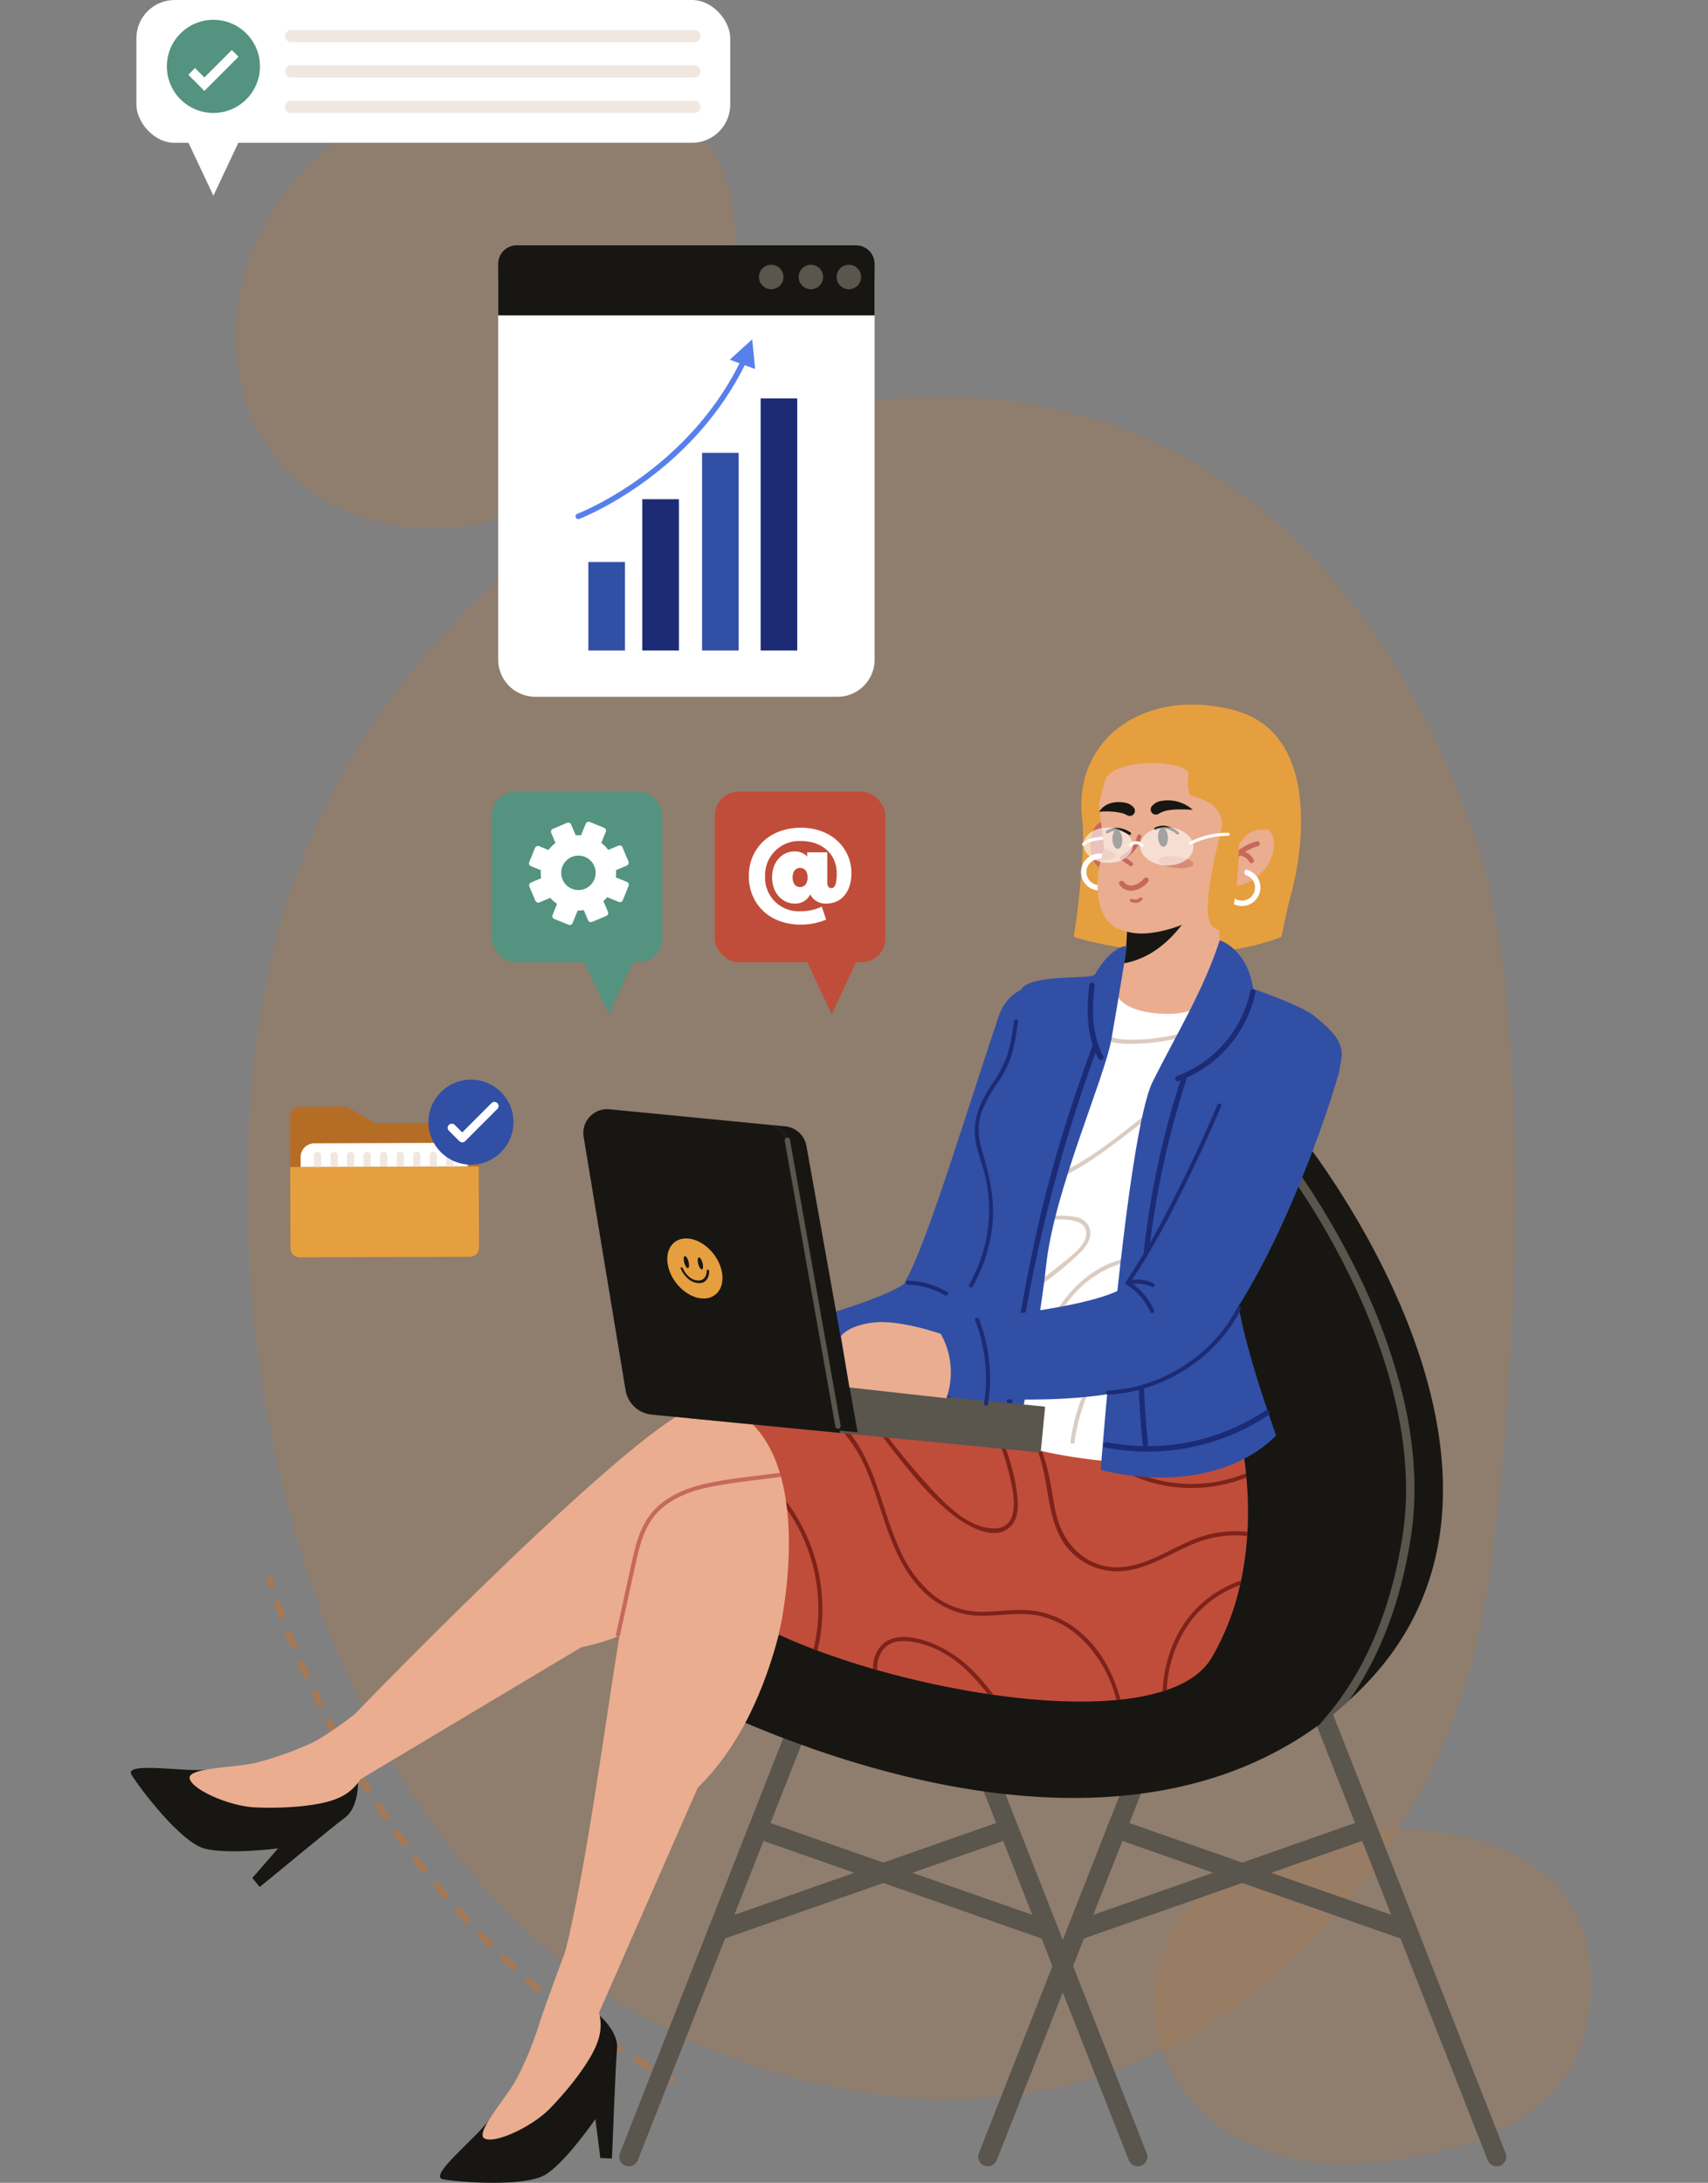 <svg xmlns="http://www.w3.org/2000/svg" width="400" height="511" viewBox="0 0 400 511">
  <rect x="0" y="0" width="400" height="511" fill="#808080" stroke="none"/>
  <g id="img2" transform="translate(-1020 -877)">
    <rect id="Rectángulo_35207" data-name="Rectángulo 35207" width="400" height="511" transform="translate(1020 877)" fill="none" opacity="0.891"/>
    <g id="Grupo_132123" data-name="Grupo 132123" transform="translate(-8.447 -12.621)">
      <g id="Grupo_132122" data-name="Grupo 132122" transform="translate(1083.65 1396.228) rotate(-90)" opacity="0.34">
        <g id="Grupo_131669" data-name="Grupo 131669" transform="translate(15.119 2.694)" opacity="0.4">
          <g id="Grupo_131668" data-name="Grupo 131668" transform="translate(0)">
            <g id="Grupo_131667" data-name="Grupo 131667">
              <path id="Trazado_149680" data-name="Trazado 149680" d="M117.148,290.02a147.983,147.983,0,0,1-76.471-37.473C12.626,226.7-12.514,184.548,6.8,121.906c36.6-118.688,202.73-138.389,278.363-111,120.2,43.527,175.28,219.683,10.078,276.758C254.175,301.852,161.89,297.326,117.148,290.02Z" fill="#ef6c00"/>
            </g>
          </g>
        </g>
        <g id="Grupo_131672" data-name="Grupo 131672" transform="translate(382.903 0)" opacity="0.4">
          <g id="Grupo_131671" data-name="Grupo 131671" transform="translate(0)">
            <g id="Grupo_131670" data-name="Grupo 131670">
              <path id="Trazado_149681" data-name="Trazado 149681" d="M85.8,17.892C64.232-4.149,27.48-7.683,8.628,17.81-.9,30.691-1.477,49.212,1.821,59.359c10.26,31.566,59.564,80.7,95.723,45.193C120.933,81.586,109.586,42.193,85.8,17.892Z" fill="#ef6c00"/>
            </g>
          </g>
        </g>
        <g id="Grupo_131675" data-name="Grupo 131675" transform="translate(484.822 22.515)">
          <g id="Grupo_131674" data-name="Grupo 131674" transform="translate(0 0)">
            <g id="Grupo_131673" data-name="Grupo 131673">
              <path id="Trazado_149682" data-name="Trazado 149682" d="M5.6,87.378a.447.447,0,0,1-.306-.122.543.543,0,0,1-.054-.723c.59-.75,1.164-1.523,1.706-2.294a.45.45,0,0,1,.664-.1.541.541,0,0,1,.09.719c-.553.786-1.137,1.572-1.739,2.337A.459.459,0,0,1,5.6,87.378ZM9.368,81.92a.438.438,0,0,1-.257-.083.537.537,0,0,1-.139-.708c.51-.85,1-1.726,1.459-2.6a.455.455,0,0,1,.645-.194.536.536,0,0,1,.178.7c-.467.895-.968,1.788-1.488,2.656A.465.465,0,0,1,9.368,81.92Zm3.1-6.043a.445.445,0,0,1-.2-.048.534.534,0,0,1-.229-.682c.4-.914.768-1.854,1.11-2.8a.463.463,0,0,1,.615-.289.528.528,0,0,1,.267.665c-.35.961-.732,1.922-1.133,2.854A.473.473,0,0,1,12.47,75.877Zm2.293-6.454a.432.432,0,0,1-.139-.023.522.522,0,0,1-.313-.641c.272-.962.523-1.949.742-2.933a.474.474,0,0,1,.571-.378.517.517,0,0,1,.349.619c-.225,1-.48,2.012-.758,2.994A.48.48,0,0,1,14.763,69.423Zm1.456-6.729a.378.378,0,0,1-.077-.007.509.509,0,0,1-.39-.589c.152-.991.28-2.007.381-3.017a.484.484,0,0,1,.521-.454.5.5,0,0,1,.419.565c-.1,1.03-.235,2.065-.388,3.074A.486.486,0,0,1,16.22,62.694Zm.65-6.879h-.02a.5.5,0,0,1-.453-.534c.032-.839.049-1.695.049-2.543q0-.253,0-.506a.5.5,0,0,1,.47-.516h0a.493.493,0,0,1,.473.509c0,.171,0,.341,0,.513,0,.862-.016,1.733-.05,2.586A.492.492,0,0,1,16.869,55.815ZM16.782,48.9a.49.49,0,0,1-.471-.478c-.062-1-.147-2.022-.251-3.042a.5.5,0,0,1,.418-.566.483.483,0,0,1,.522.453c.106,1.034.192,2.073.254,3.087a.5.5,0,0,1-.441.546Zm-.735-6.874a.486.486,0,0,1-.467-.43c-.15-.992-.321-2-.51-3.008a.513.513,0,0,1,.37-.6.475.475,0,0,1,.559.4c.191,1.017.364,2.042.516,3.047a.51.51,0,0,1-.39.589A.489.489,0,0,1,16.046,42.027Zm-1.3-6.78a.481.481,0,0,1-.458-.388c-.227-.978-.473-1.973-.733-2.956a.52.52,0,0,1,.325-.634.469.469,0,0,1,.585.352c.263.994.512,2,.741,2.99a.517.517,0,0,1-.344.622A.442.442,0,0,1,14.748,35.247ZM12.966,28.6a.478.478,0,0,1-.449-.353c-.29-.955-.6-1.929-.925-2.894a.525.525,0,0,1,.283-.657.464.464,0,0,1,.607.307c.326.975.641,1.959.934,2.923a.523.523,0,0,1-.3.647A.431.431,0,0,1,12.966,28.6Zm-2.2-6.5a.476.476,0,0,1-.44-.321c-.349-.939-.718-1.89-1.094-2.826a.532.532,0,0,1,.245-.676.46.46,0,0,1,.623.266c.38.945.752,1.905,1.1,2.853a.526.526,0,0,1-.262.667A.438.438,0,0,1,10.766,22.1ZM8.194,15.753a.473.473,0,0,1-.428-.293c-.4-.92-.822-1.846-1.246-2.754a.533.533,0,0,1,.208-.689.458.458,0,0,1,.636.227c.427.914.85,1.848,1.257,2.777A.531.531,0,0,1,8.4,15.7.439.439,0,0,1,8.194,15.753ZM5.287,9.581a.47.47,0,0,1-.415-.267c-.455-.9-.924-1.8-1.391-2.672a.536.536,0,0,1,.171-.7.454.454,0,0,1,.647.185c.472.878.944,1.784,1.4,2.695a.535.535,0,0,1-.189.7A.448.448,0,0,1,5.287,9.581ZM2.046,3.6a.464.464,0,0,1-.4-.238C.694,1.733.094.819.088.811A.542.542,0,0,1,.2.1.452.452,0,0,1,.859.214c.025.038.62.943,1.587,2.6a.537.537,0,0,1-.147.707A.446.446,0,0,1,2.046,3.6Z" fill="#ef6c00"/>
            </g>
          </g>
        </g>
        <g id="Grupo_131678" data-name="Grupo 131678" transform="translate(0 215.168)" opacity="0.4">
          <g id="Grupo_131677" data-name="Grupo 131677" transform="translate(0 0)">
            <g id="Grupo_131676" data-name="Grupo 131676">
              <path id="Trazado_149683" data-name="Trazado 149683" d="M.16,47.864C-1.963,20.218,17.321-3.247,42.712.369,57.835,2.523,65.126,12.161,69.675,20.037c14.151,24.5,14.863,82.4-27.286,82.232C12.713,102.147,2.5,78.345.16,47.864Z" fill="#ef6c00"/>
            </g>
          </g>
        </g>
        <g id="Grupo_131685" data-name="Grupo 131685" transform="translate(19.125 7.161)">
          <g id="Grupo_131680" data-name="Grupo 131680" transform="translate(115.632 0)">
            <g id="Grupo_131679" data-name="Grupo 131679" transform="translate(0)">
              <path id="Trazado_149684" data-name="Trazado 149684" d="M.729,2a.74.74,0,0,1-.7-.573.8.8,0,0,1,.5-.978C1.447.166,1.934.031,1.955.025A.729.729,0,0,1,2.843.6a.8.8,0,0,1-.527.961S1.824,1.693.93,1.97A.7.7,0,0,1,.729,2Z" fill="#ef6c00"/>
            </g>
          </g>
          <g id="Grupo_131682" data-name="Grupo 131682" transform="translate(3.022 1.835)">
            <g id="Grupo_131681" data-name="Grupo 131681" transform="translate(0 0)">
              <path id="Trazado_149685" data-name="Trazado 149685" d="M.729,88.323a.688.688,0,0,1-.386-.12.831.831,0,0,1-.233-1.09c.525-.909,1.068-1.832,1.614-2.738a.7.7,0,0,1,1.01-.231.832.832,0,0,1,.213,1.094c-.541.9-1.079,1.811-1.6,2.713A.719.719,0,0,1,.729,88.323Zm4.1-6.749a.687.687,0,0,1-.415-.141.833.833,0,0,1-.183-1.1c.565-.882,1.148-1.775,1.733-2.651A.694.694,0,0,1,6.987,77.5a.834.834,0,0,1,.164,1.1c-.579.868-1.157,1.753-1.717,2.626A.714.714,0,0,1,4.834,81.574Zm4.4-6.53a.69.69,0,0,1-.443-.162.836.836,0,0,1-.136-1.109c.6-.851,1.223-1.713,1.845-2.56a.693.693,0,0,1,1.025-.126A.837.837,0,0,1,11.64,72.2c-.617.84-1.233,1.694-1.829,2.537A.708.708,0,0,1,9.231,75.044Zm4.673-6.3a.692.692,0,0,1-.469-.186.836.836,0,0,1-.09-1.114c.639-.822,1.295-1.651,1.951-2.466a.692.692,0,0,1,1.03-.076.837.837,0,0,1,.07,1.115c-.651.807-1.3,1.63-1.934,2.444A.7.7,0,0,1,13.9,68.743Zm4.93-6.068a.7.7,0,0,1-.494-.209A.836.836,0,0,1,18.3,61.35c.673-.794,1.363-1.591,2.049-2.371a.69.69,0,0,1,1.031-.026A.837.837,0,0,1,21.4,60.07c-.68.774-1.364,1.564-2.031,2.35A.7.7,0,0,1,18.834,62.675ZM24,56.846a.7.7,0,0,1-.517-.232.838.838,0,0,1,0-1.118c.7-.757,1.42-1.522,2.14-2.273a.69.69,0,0,1,1.031.02.837.837,0,0,1-.018,1.117c-.713.746-1.427,1.5-2.122,2.255A.7.7,0,0,1,24,56.846ZM29.4,51.257A.706.706,0,0,1,28.858,51a.838.838,0,0,1,.044-1.117c.73-.725,1.478-1.457,2.224-2.176a.69.69,0,0,1,1.03.065.838.838,0,0,1-.06,1.116c-.741.713-1.484,1.44-2.206,2.158A.694.694,0,0,1,29.4,51.257Zm5.6-5.347a.706.706,0,0,1-.558-.279.836.836,0,0,1,.085-1.114c.757-.695,1.531-1.394,2.3-2.079a.692.692,0,0,1,1.026.109.837.837,0,0,1-.1,1.113c-.765.68-1.533,1.374-2.284,2.063A.691.691,0,0,1,34.994,45.91ZM40.779,40.8a.709.709,0,0,1-.575-.3.836.836,0,0,1,.125-1.11c.78-.662,1.578-1.329,2.373-1.983a.694.694,0,0,1,1.022.152.834.834,0,0,1-.14,1.107c-.789.65-1.581,1.312-2.355,1.969A.689.689,0,0,1,40.779,40.8Zm5.96-4.868a.711.711,0,0,1-.59-.327.833.833,0,0,1,.162-1.1c.8-.629,1.62-1.265,2.437-1.887a.7.7,0,0,1,1.018.191.833.833,0,0,1-.177,1.1c-.811.62-1.626,1.25-2.42,1.875A.692.692,0,0,1,46.739,35.935ZM52.858,31.3a.712.712,0,0,1-.606-.35.83.83,0,0,1,.2-1.1c.823-.6,1.664-1.2,2.5-1.794a.7.7,0,0,1,1.01.23.83.83,0,0,1-.212,1.094c-.829.586-1.663,1.186-2.48,1.781A.694.694,0,0,1,52.858,31.3Zm6.264-4.4a.717.717,0,0,1-.62-.372.829.829,0,0,1,.232-1.09c.84-.567,1.7-1.139,2.552-1.7a.7.7,0,0,1,1,.266.827.827,0,0,1-.246,1.085c-.848.556-1.7,1.126-2.535,1.689A.685.685,0,0,1,59.122,26.906Zm6.4-4.167a.721.721,0,0,1-.632-.394.827.827,0,0,1,.266-1.08c.859-.539,1.735-1.079,2.6-1.608a.7.7,0,0,1,.993.3.826.826,0,0,1-.278,1.076c-.863.525-1.733,1.062-2.586,1.6A.691.691,0,0,1,65.52,22.739ZM72.041,18.8a.723.723,0,0,1-.643-.417.824.824,0,0,1,.3-1.07c.877-.51,1.769-1.02,2.649-1.517a.7.7,0,0,1,.984.337.824.824,0,0,1-.31,1.065c-.875.493-1.761,1-2.632,1.506A.678.678,0,0,1,72.041,18.8Zm6.635-3.71a.725.725,0,0,1-.654-.439.822.822,0,0,1,.329-1.059c.884-.475,1.79-.955,2.693-1.425a.707.707,0,0,1,.974.37.821.821,0,0,1-.342,1.055c-.9.467-1.8.943-2.675,1.415A.672.672,0,0,1,78.676,15.092Zm6.741-3.482a.727.727,0,0,1-.663-.462.819.819,0,0,1,.36-1.048c.909-.45,1.827-.9,2.733-1.332a.709.709,0,0,1,.962.4.817.817,0,0,1-.373,1.042c-.9.431-1.812.877-2.715,1.324A.669.669,0,0,1,85.417,11.61Zm6.84-3.249a.732.732,0,0,1-.673-.485.816.816,0,0,1,.39-1.035C92.9,6.42,93.832,6,94.745,5.6a.711.711,0,0,1,.949.436.814.814,0,0,1-.4,1.03c-.908.4-1.834.811-2.753,1.229A.677.677,0,0,1,92.257,8.361Zm6.934-3.01a.734.734,0,0,1-.682-.509.811.811,0,0,1,.421-1.02c.932-.385,1.878-.767,2.81-1.137a.716.716,0,0,1,.936.471.811.811,0,0,1-.435,1.014c-.925.367-1.864.747-2.79,1.13A.692.692,0,0,1,99.191,5.351ZM106.218,2.6a.736.736,0,0,1-.69-.536.808.808,0,0,1,.455-1c.962-.354,1.921-.7,2.85-1.022a.72.72,0,0,1,.918.51.806.806,0,0,1-.472.995c-.921.32-1.872.662-2.827,1.014A.66.66,0,0,1,106.218,2.6Z" fill="#ef6c00"/>
            </g>
          </g>
          <g id="Grupo_131684" data-name="Grupo 131684" transform="translate(0 92.681)">
            <g id="Grupo_131683" data-name="Grupo 131683" transform="translate(0 0)">
              <path id="Trazado_149686" data-name="Trazado 149686" d="M.729,2.949a.686.686,0,0,1-.362-.1A.827.827,0,0,1,.1,1.766Q.46,1.077.83.392a.7.7,0,0,1,1-.283A.828.828,0,0,1,2.09,1.189q-.366.678-.728,1.362A.72.72,0,0,1,.729,2.949Z" fill="#ef6c00"/>
            </g>
          </g>
        </g>
      </g>
      <g id="Grupo_132121" data-name="Grupo 132121" transform="translate(1059.094 889.621)">
        <g id="Grupo_131704" data-name="Grupo 131704" transform="translate(1.293)">
          <g id="Grupo_131695" data-name="Grupo 131695">
            <rect id="Rectángulo_35420" data-name="Rectángulo 35420" width="139.077" height="33.434" rx="8.963" fill="#fff"/>
          </g>
          <g id="Grupo_131698" data-name="Grupo 131698" transform="translate(7.136 4.638)">
            <g id="Grupo_131696" data-name="Grupo 131696">
              <circle id="Elipse_4970" data-name="Elipse 4970" cx="10.903" cy="10.903" r="10.903" fill="#539380"/>
            </g>
            <g id="Grupo_131697" data-name="Grupo 131697" transform="translate(5.02 7.067)">
              <path id="Trazado_149723" data-name="Trazado 149723" d="M234.518,79.381l-3.771-3.771,1.576-1.576,2.195,2.2,6.419-6.419,1.576,1.576Z" transform="translate(-230.747 -69.81)" fill="#fff"/>
            </g>
          </g>
          <g id="Grupo_131702" data-name="Grupo 131702" transform="translate(34.83 7.027)">
            <g id="Grupo_131699" data-name="Grupo 131699">
              <path id="Trazado_149724" data-name="Trazado 149724" d="M344.4,69H249.981a1.433,1.433,0,0,1-1.433-1.433h0a1.433,1.433,0,0,1,1.433-1.433H344.4a1.433,1.433,0,0,1,1.433,1.433h0A1.433,1.433,0,0,1,344.4,69Z" transform="translate(-248.548 -66.137)" fill="#f0e8e0"/>
            </g>
            <g id="Grupo_131700" data-name="Grupo 131700" transform="translate(0 16.552)">
              <path id="Trazado_149725" data-name="Trazado 149725" d="M344.4,82H249.981a1.433,1.433,0,0,1-1.433-1.433h0a1.433,1.433,0,0,1,1.433-1.433H344.4a1.433,1.433,0,0,1,1.433,1.433h0A1.433,1.433,0,0,1,344.4,82Z" transform="translate(-248.548 -79.132)" fill="#f0e8e0"/>
            </g>
            <g id="Grupo_131701" data-name="Grupo 131701" transform="translate(0 8.258)">
              <path id="Trazado_149726" data-name="Trazado 149726" d="M344.4,75.486H249.981a1.433,1.433,0,0,1-1.433-1.433h0a1.433,1.433,0,0,1,1.433-1.433H344.4a1.433,1.433,0,0,1,1.433,1.433h0A1.433,1.433,0,0,1,344.4,75.486Z" transform="translate(-248.548 -72.62)" fill="#f0e8e0"/>
            </g>
          </g>
          <g id="Grupo_131703" data-name="Grupo 131703" transform="translate(10.644 30.113)">
            <path id="Trazado_149727" data-name="Trazado 149727" d="M229.56,84.262l7.394,15.708,7.394-15.708Z" transform="translate(-229.56 -84.262)" fill="#fff"/>
          </g>
        </g>
        <g id="Grupo_131712" data-name="Grupo 131712" transform="translate(84.543 185.326)">
          <rect id="Rectángulo_35421" data-name="Rectángulo 35421" width="39.94" height="39.94" rx="5.616" fill="#539380"/>
          <g id="Grupo_131710" data-name="Grupo 131710" transform="translate(8.701 7.049)">
            <g id="Grupo_131709" data-name="Grupo 131709">
              <g id="Grupo_131708" data-name="Grupo 131708">
                <g id="Grupo_131707" data-name="Grupo 131707">
                  <g id="Grupo_131706" data-name="Grupo 131706">
                    <g id="Grupo_131705" data-name="Grupo 131705">
                      <path id="Trazado_149728" data-name="Trazado 149728" d="M316.312,225.729l-2.586-1.051a9.122,9.122,0,0,0,.037-1.7l2.525-1.065a.73.73,0,0,0,.391-.958l-1.4-3.318a.725.725,0,0,0-.4-.391.733.733,0,0,0-.559,0l-2.356,1a8.653,8.653,0,0,0-1.644-1.642l1.053-2.59a.733.733,0,0,0-.005-.559.742.742,0,0,0-.4-.394l-3.333-1.354a.731.731,0,0,0-.953.4l-1.1,2.712a8.609,8.609,0,0,0-1.256,0l-1.064-2.527a.733.733,0,0,0-.958-.392l-3.316,1.4a.731.731,0,0,0-.391.958l.995,2.358a8.727,8.727,0,0,0-1.642,1.644l-2.195-.894a.734.734,0,0,0-.953.4l-1.354,3.333a.728.728,0,0,0,0,.562.72.72,0,0,0,.4.391l2.318.944a8.812,8.812,0,0,0,.064,1.879l-2.358.995a.735.735,0,0,0-.391.959l1.4,3.314a.732.732,0,0,0,.958.391l2.527-1.066a8.772,8.772,0,0,0,1.6,1.41l-1.05,2.576a.746.746,0,0,0,0,.562.732.732,0,0,0,.4.391l3.333,1.356a.7.7,0,0,0,.278.054.732.732,0,0,0,.675-.455l1.192-2.927a8.717,8.717,0,0,0,1.432-.088l.992,2.358a.733.733,0,0,0,.958.391l3.316-1.4a.732.732,0,0,0,.391-.958l-1.067-2.527a8.5,8.5,0,0,0,.879-.9l2.71,1.1a.722.722,0,0,0,.559,0,.736.736,0,0,0,.394-.4l1.354-3.333A.728.728,0,0,0,316.312,225.729Zm-7.616-.6a4.029,4.029,0,1,1-.018-3.084A4.007,4.007,0,0,1,308.7,225.133Z" transform="translate(-293.394 -211.653)" fill="#fff"/>
                    </g>
                  </g>
                </g>
              </g>
            </g>
          </g>
          <g id="Grupo_131711" data-name="Grupo 131711" transform="translate(20.832 38.202)">
            <path id="Trazado_149729" data-name="Trazado 149729" d="M302.918,236.111l6.532,13.876,6.532-13.876Z" transform="translate(-302.918 -236.111)" fill="#539380"/>
          </g>
        </g>
        <rect id="Rectángulo_35422" data-name="Rectángulo 35422" width="39.94" height="39.94" rx="5.616" transform="translate(136.761 185.326)" fill="#c04d3a"/>
        <g id="Grupo_131715" data-name="Grupo 131715" transform="translate(144.716 193.77)">
          <g id="Grupo_131714" data-name="Grupo 131714">
            <g id="Grupo_131713" data-name="Grupo 131713">
              <path id="Trazado_149730" data-name="Trazado 149730" d="M357.833,223.376c0,4.689-2.626,7.119-5.767,7.119a3.952,3.952,0,0,1-3.877-2.136,3.823,3.823,0,0,1-3.732,2.136c-2.649,0-5.2-2.332-5.2-6.111s2.479-6.087,5.2-6.087a3.883,3.883,0,0,1,3.02,1.2v-.983h4.713v7.021c0,1.032.418,1.349.957,1.349.688,0,1.252-.687,1.252-3.435,0-4.443-3.314-7.584-8.37-7.584a8,8,0,0,0-8.418,8.2,7.89,7.89,0,0,0,8.32,8.246,11.845,11.845,0,0,0,4.959-1.079l1.03,3.019a14.943,14.943,0,0,1-5.989,1.177c-7.389,0-12.126-4.932-12.126-11.363,0-6.333,4.737-11.316,12.224-11.316C353.1,212.748,357.833,217.485,357.833,223.376Zm-10.259,1.007c0-1.472-.762-2.234-1.767-2.234s-1.742.762-1.742,2.234c0,1.5.735,2.257,1.742,2.257S347.574,225.88,347.574,224.384Z" transform="translate(-333.804 -212.748)" fill="#fff"/>
            </g>
          </g>
        </g>
        <g id="Grupo_131716" data-name="Grupo 131716" transform="translate(157.593 223.528)">
          <path id="Trazado_149731" data-name="Trazado 149731" d="M343.914,236.111l6.532,13.876,6.532-13.876Z" transform="translate(-343.914 -236.111)" fill="#c04d3a"/>
        </g>
        <g id="Grupo_131759" data-name="Grupo 131759" transform="translate(86.025 57.431)">
          <g id="Grupo_131720" data-name="Grupo 131720" transform="translate(0 7.644)">
            <g id="Grupo_131719" data-name="Grupo 131719">
              <g id="Grupo_131718" data-name="Grupo 131718">
                <g id="Grupo_131717" data-name="Grupo 131717">
                  <path id="Trazado_149732" data-name="Trazado 149732" d="M287.726,111.71v89.342a8.7,8.7,0,0,0,8.7,8.7h70.755a8.7,8.7,0,0,0,8.7-8.7V111.71Z" transform="translate(-287.726 -111.71)" fill="#fff"/>
                </g>
              </g>
            </g>
          </g>
          <g id="Grupo_131740" data-name="Grupo 131740" transform="translate(18.113 21.998)">
            <g id="Grupo_131723" data-name="Grupo 131723" transform="translate(3 52.144)">
              <g id="Grupo_131722" data-name="Grupo 131722">
                <g id="Grupo_131721" data-name="Grupo 131721">
                  <rect id="Rectángulo_35423" data-name="Rectángulo 35423" width="8.57" height="20.71" fill="#314fa5"/>
                </g>
              </g>
            </g>
            <g id="Grupo_131726" data-name="Grupo 131726" transform="translate(15.641 37.437)">
              <g id="Grupo_131725" data-name="Grupo 131725">
                <g id="Grupo_131724" data-name="Grupo 131724">
                  <rect id="Rectángulo_35424" data-name="Rectángulo 35424" width="8.57" height="35.417" fill="#1c2b74"/>
                </g>
              </g>
            </g>
            <g id="Grupo_131729" data-name="Grupo 131729" transform="translate(29.639 26.584)">
              <g id="Grupo_131728" data-name="Grupo 131728">
                <g id="Grupo_131727" data-name="Grupo 131727">
                  <rect id="Rectángulo_35425" data-name="Rectángulo 35425" width="8.57" height="46.27" fill="#314fa5"/>
                </g>
              </g>
            </g>
            <g id="Grupo_131732" data-name="Grupo 131732" transform="translate(43.352 13.848)">
              <g id="Grupo_131731" data-name="Grupo 131731">
                <g id="Grupo_131730" data-name="Grupo 131730">
                  <rect id="Rectángulo_35426" data-name="Rectángulo 35426" width="8.57" height="59.007" fill="#1c2b74"/>
                </g>
              </g>
            </g>
            <g id="Grupo_131735" data-name="Grupo 131735" transform="translate(36.124)">
              <g id="Grupo_131734" data-name="Grupo 131734">
                <g id="Grupo_131733" data-name="Grupo 131733">
                  <path id="Trazado_149733" data-name="Trazado 149733" d="M330.307,127.754l5.942,2.181-.684-6.955Z" transform="translate(-330.307 -122.98)" fill="#5880eb"/>
                </g>
              </g>
            </g>
            <g id="Grupo_131739" data-name="Grupo 131739" transform="translate(0 3.935)">
              <g id="Grupo_131738" data-name="Grupo 131738">
                <g id="Grupo_131737" data-name="Grupo 131737">
                  <g id="Grupo_131736" data-name="Grupo 131736">
                    <path id="Trazado_149734" data-name="Trazado 149734" d="M302.589,164.224a.643.643,0,0,1-.224-1.246c.259-.1,26.05-9.98,38.631-36.541a.643.643,0,1,1,1.162.55c-12.811,27.048-39.079,37.1-39.343,37.2A.634.634,0,0,1,302.589,164.224Z" transform="translate(-301.947 -126.069)" fill="#5880eb"/>
                  </g>
                </g>
              </g>
            </g>
          </g>
          <g id="Grupo_131758" data-name="Grupo 131758">
            <g id="Grupo_131744" data-name="Grupo 131744">
              <g id="Grupo_131743" data-name="Grupo 131743">
                <g id="Grupo_131742" data-name="Grupo 131742">
                  <g id="Grupo_131741" data-name="Grupo 131741">
                    <path id="Trazado_149735" data-name="Trazado 149735" d="M375.875,110.058v12.056H287.726V110.058a4.348,4.348,0,0,1,4.347-4.349h79.454A4.348,4.348,0,0,1,375.875,110.058Z" transform="translate(-287.726 -105.709)" fill="#171612"/>
                  </g>
                </g>
              </g>
            </g>
            <g id="Grupo_131757" data-name="Grupo 131757" transform="translate(61.072 4.546)">
              <g id="Grupo_131748" data-name="Grupo 131748">
                <g id="Grupo_131747" data-name="Grupo 131747">
                  <g id="Grupo_131746" data-name="Grupo 131746">
                    <g id="Grupo_131745" data-name="Grupo 131745">
                      <path id="Trazado_149736" data-name="Trazado 149736" d="M341.4,112.144a2.866,2.866,0,1,1-2.866-2.866A2.865,2.865,0,0,1,341.4,112.144Z" transform="translate(-335.673 -109.278)" fill="#5a554d"/>
                    </g>
                  </g>
                </g>
              </g>
              <g id="Grupo_131752" data-name="Grupo 131752" transform="translate(9.29 0)">
                <g id="Grupo_131751" data-name="Grupo 131751">
                  <g id="Grupo_131750" data-name="Grupo 131750">
                    <g id="Grupo_131749" data-name="Grupo 131749">
                      <circle id="Elipse_4971" data-name="Elipse 4971" cx="2.866" cy="2.866" r="2.866" fill="#5a554d"/>
                    </g>
                  </g>
                </g>
              </g>
              <g id="Grupo_131756" data-name="Grupo 131756" transform="translate(18.184)">
                <g id="Grupo_131755" data-name="Grupo 131755">
                  <g id="Grupo_131754" data-name="Grupo 131754">
                    <g id="Grupo_131753" data-name="Grupo 131753">
                      <path id="Trazado_149737" data-name="Trazado 149737" d="M355.681,112.144a2.866,2.866,0,1,1-2.866-2.866A2.866,2.866,0,0,1,355.681,112.144Z" transform="translate(-349.949 -109.278)" fill="#5a554d"/>
                    </g>
                  </g>
                </g>
              </g>
            </g>
          </g>
        </g>
        <g id="Grupo_131777" data-name="Grupo 131777" transform="translate(37.265 252.744)">
          <g id="Grupo_131774" data-name="Grupo 131774" transform="translate(0 6.349)">
            <g id="Grupo_131760" data-name="Grupo 131760">
              <path id="Trazado_149738" data-name="Trazado 149738" d="M262.687,264.033l-10.983.038a2.265,2.265,0,0,0-2.258,2.274l.1,29.439a3.519,3.519,0,0,0,3.532,3.507l38.518-.133a2.129,2.129,0,0,0,2.122-2.136l-.094-27.42a1.844,1.844,0,0,0-1.851-1.837l-22.469.078Z" transform="translate(-249.445 -264.033)" fill="#b56d25"/>
            </g>
            <g id="Grupo_131761" data-name="Grupo 131761" transform="translate(0.041 13.946)">
              <path id="Trazado_149739" data-name="Trazado 149739" d="M293.71,294.024l-.066-19.042-44.167.153.066,19.042a2.127,2.127,0,0,0,2.136,2.121l39.909-.138A2.129,2.129,0,0,0,293.71,294.024Z" transform="translate(-249.477 -274.982)" fill="#e59f3f"/>
            </g>
            <g id="Grupo_131773" data-name="Grupo 131773" transform="translate(2.478 8.435)">
              <g id="Grupo_131762" data-name="Grupo 131762" transform="translate(0 0)">
                <path id="Rectángulo_35427" data-name="Rectángulo 35427" d="M0,0H2.272A3.249,3.249,0,0,1,5.521,3.249V35.87a3.249,3.249,0,0,1-3.249,3.249H0a0,0,0,0,1,0,0V0A0,0,0,0,1,0,0Z" transform="translate(0.019 5.654) rotate(-90.195)" fill="#fff"/>
              </g>
              <g id="Grupo_131772" data-name="Grupo 131772" transform="translate(3.122 2.021)">
                <g id="Grupo_131763" data-name="Grupo 131763" transform="translate(30.975)">
                  <path id="Trazado_149740" data-name="Trazado 149740" d="M279.877,273.1l.009,2.656-1.717.006-.009-2.657a.858.858,0,0,1,1.717-.005Z" transform="translate(-278.16 -272.242)" fill="#f0e8e0"/>
                </g>
                <g id="Grupo_131764" data-name="Grupo 131764" transform="translate(27.104 0.013)">
                  <path id="Trazado_149741" data-name="Trazado 149741" d="M276.837,273.107l.009,2.656-1.716.006-.009-2.656a.858.858,0,0,1,1.716-.006Z" transform="translate(-275.121 -272.252)" fill="#f0e8e0"/>
                </g>
                <g id="Grupo_131765" data-name="Grupo 131765" transform="translate(23.232 0.027)">
                  <path id="Trazado_149742" data-name="Trazado 149742" d="M273.8,273.118l.009,2.656-1.716.006-.009-2.656a.858.858,0,0,1,1.716-.006Z" transform="translate(-272.081 -272.263)" fill="#f0e8e0"/>
                </g>
                <g id="Grupo_131766" data-name="Grupo 131766" transform="translate(19.359 0.039)">
                  <path id="Trazado_149743" data-name="Trazado 149743" d="M270.757,273.128l.009,2.657-1.716.005-.009-2.656a.858.858,0,0,1,1.716-.006Z" transform="translate(-269.041 -272.273)" fill="#f0e8e0"/>
                </g>
                <g id="Grupo_131767" data-name="Grupo 131767" transform="translate(15.487 0.053)">
                  <path id="Trazado_149744" data-name="Trazado 149744" d="M267.718,273.139l.009,2.656-1.717.006L266,273.145a.858.858,0,0,1,1.717-.006Z" transform="translate(-266.001 -272.284)" fill="#f0e8e0"/>
                </g>
                <g id="Grupo_131768" data-name="Grupo 131768" transform="translate(11.616 0.066)">
                  <path id="Trazado_149745" data-name="Trazado 149745" d="M264.678,273.149l.009,2.657-1.716.005-.009-2.656a.858.858,0,0,1,1.716-.006Z" transform="translate(-262.962 -272.294)" fill="#f0e8e0"/>
                </g>
                <g id="Grupo_131769" data-name="Grupo 131769" transform="translate(7.744 0.08)">
                  <path id="Trazado_149746" data-name="Trazado 149746" d="M261.638,273.16l.009,2.656-1.716.006-.009-2.656a.858.858,0,1,1,1.716-.006Z" transform="translate(-259.922 -272.305)" fill="#f0e8e0"/>
                </g>
                <g id="Grupo_131770" data-name="Grupo 131770" transform="translate(3.872 0.093)">
                  <path id="Trazado_149747" data-name="Trazado 149747" d="M258.6,273.17l.009,2.657-1.716.005-.009-2.656a.858.858,0,0,1,1.716-.006Z" transform="translate(-256.882 -272.315)" fill="#f0e8e0"/>
                </g>
                <g id="Grupo_131771" data-name="Grupo 131771" transform="translate(0 0.107)">
                  <path id="Trazado_149748" data-name="Trazado 149748" d="M255.558,273.181l.01,2.656-1.716.006-.01-2.656a.858.858,0,1,1,1.716-.006Z" transform="translate(-253.842 -272.326)" fill="#f0e8e0"/>
                </g>
              </g>
            </g>
          </g>
          <g id="Grupo_131776" data-name="Grupo 131776" transform="translate(32.426)">
            <circle id="Elipse_4972" data-name="Elipse 4972" cx="9.953" cy="9.953" r="9.953" fill="#314fa5"/>
            <g id="Grupo_131775" data-name="Grupo 131775" transform="translate(4.509 5.225)">
              <path id="Trazado_149749" data-name="Trazado 149749" d="M281.848,272.607h0a.966.966,0,0,1-.683-.283l-2.439-2.439a.965.965,0,1,1,1.365-1.365l1.757,1.756,6.844-6.844a.965.965,0,1,1,1.365,1.364l-7.526,7.528A.966.966,0,0,1,281.848,272.607Z" transform="translate(-278.443 -263.15)" fill="#fff"/>
            </g>
          </g>
        </g>
        <g id="Grupo_131779" data-name="Grupo 131779" transform="translate(146.15 230.621)">
          <path id="Trazado_149750" data-name="Trazado 149750" d="M411.81,253.881c-.241,1.195-.492,2.318-.744,3.47s-.516,2.285-.782,3.424q-.8,3.416-1.676,6.812-1.748,6.792-3.719,13.542c-.655,2.252-1.346,4.5-2.039,6.746s-1.433,4.49-2.178,6.737-1.536,4.487-2.344,6.738-1.67,4.5-2.569,6.764-1.872,4.537-2.942,6.867c-.536,1.166-1.106,2.345-1.74,3.556s-1.322,2.46-2.187,3.829c-.437.687-.92,1.408-1.526,2.21-.311.406-.643.825-1.058,1.3a17.95,17.95,0,0,1-1.528,1.553l-.243.215-.1.083-.082.066-.324.26-.327.259-.313.232c-.428.318-.828.586-1.238.857-.8.512-1.567.953-2.311,1.348a37.306,37.306,0,0,1-4.239,1.88c-1.354.512-2.668.944-3.965,1.313a74.2,74.2,0,0,1-7.574,1.743c-2.48.439-4.931.773-7.372,1.014s-4.871.4-7.3.474q-1.821.055-3.647.04c-.609-.006-1.219-.017-1.833-.042l-.925-.034-.971-.05a7.461,7.461,0,0,1-2.325-14.407l.645-.247c.208-.08.493-.178.748-.26l.792-.259c.53-.178,1.064-.348,1.6-.517l3.2-1.009,6.333-1.991c2.085-.671,4.143-1.34,6.139-2.038s3.928-1.419,5.714-2.164c.887-.381,1.735-.76,2.511-1.14s1.458-.778,2-1.115c.262-.171.482-.329.643-.459a2.164,2.164,0,0,0,.166-.157l.031-.031.008-.018.009-.015,0,0-.017.013-.083.07c-.218.191-.3.283-.33.3s-.014,0,.02-.057c.079-.127.231-.372.4-.669.34-.6.745-1.4,1.141-2.242s.8-1.769,1.209-2.712c.808-1.89,1.583-3.9,2.35-5.936s1.52-4.121,2.252-6.223,1.471-4.22,2.186-6.353,1.438-4.275,2.144-6.426l2.123-6.467,4.231-13,2.14-6.506,1.086-3.245c.364-1.074.727-2.176,1.09-3.21l.033-.093a10.187,10.187,0,0,1,19.6,5.382Z" transform="translate(-334.93 -241.68)" fill="#314fa5"/>
          <g id="Grupo_131778" data-name="Grupo 131778" transform="translate(35.4 69.173)">
            <path id="Trazado_149751" data-name="Trazado 149751" d="M363.183,296.942a18.318,18.318,0,0,1,8.674,2.5.478.478,0,0,0,.483-.824,19.423,19.423,0,0,0-9.157-2.63c-.615-.02-.614.935,0,.955Z" transform="translate(-362.722 -295.987)" fill="#1c2b74"/>
          </g>
        </g>
        <g id="Grupo_131802" data-name="Grupo 131802" transform="translate(114.384 266.857)">
          <g id="Grupo_131788" data-name="Grupo 131788" transform="translate(84.058 121.502)">
            <g id="Grupo_131781" data-name="Grupo 131781" transform="translate(74.195)">
              <g id="Grupo_131780" data-name="Grupo 131780">
                <path id="Trazado_149752" data-name="Trazado 149752" d="M481.459,484.291a2.252,2.252,0,0,0,2.093-3.074L438.575,366.944a2.248,2.248,0,0,0-4.184,1.647l44.976,114.273A2.251,2.251,0,0,0,481.459,484.291Z" transform="translate(-434.233 -365.519)" fill="#5a554d"/>
              </g>
            </g>
            <g id="Grupo_131783" data-name="Grupo 131783" transform="translate(0 0.001)">
              <g id="Grupo_131782" data-name="Grupo 131782">
                <path id="Trazado_149753" data-name="Trazado 149753" d="M378.233,484.291a2.251,2.251,0,0,0,2.093-1.427L425.3,368.591a2.249,2.249,0,0,0-4.186-1.647L376.141,481.217a2.252,2.252,0,0,0,2.093,3.074Z" transform="translate(-375.984 -365.519)" fill="#5a554d"/>
              </g>
            </g>
            <g id="Grupo_131785" data-name="Grupo 131785" transform="translate(20.81 37.516)">
              <g id="Grupo_131784" data-name="Grupo 131784">
                <path id="Trazado_149754" data-name="Trazado 149754" d="M394.571,423.356a2.244,2.244,0,0,0,.744-.127l68.15-23.885a2.249,2.249,0,0,0-1.488-4.244l-68.15,23.885a2.249,2.249,0,0,0,.744,4.371Z" transform="translate(-392.322 -394.972)" fill="#5a554d"/>
              </g>
            </g>
            <g id="Grupo_131787" data-name="Grupo 131787" transform="translate(30.215 37.516)">
              <g id="Grupo_131786" data-name="Grupo 131786">
                <path id="Trazado_149755" data-name="Trazado 149755" d="M470.105,423.356a2.249,2.249,0,0,0,.744-4.371L402.7,395.1a2.249,2.249,0,1,0-1.488,4.244l68.151,23.885A2.233,2.233,0,0,0,470.105,423.356Z" transform="translate(-399.705 -394.972)" fill="#5a554d"/>
              </g>
            </g>
          </g>
          <g id="Grupo_131797" data-name="Grupo 131797" transform="translate(0 121.502)">
            <g id="Grupo_131790" data-name="Grupo 131790" transform="translate(74.194)">
              <g id="Grupo_131789" data-name="Grupo 131789">
                <path id="Trazado_149756" data-name="Trazado 149756" d="M415.466,484.291a2.253,2.253,0,0,0,2.093-3.074L372.582,366.944a2.249,2.249,0,0,0-4.185,1.647l44.977,114.273A2.25,2.25,0,0,0,415.466,484.291Z" transform="translate(-368.24 -365.519)" fill="#5a554d"/>
              </g>
            </g>
            <g id="Grupo_131792" data-name="Grupo 131792" transform="translate(0 0.001)">
              <g id="Grupo_131791" data-name="Grupo 131791">
                <path id="Trazado_149757" data-name="Trazado 149757" d="M312.239,484.291a2.251,2.251,0,0,0,2.094-1.427l44.976-114.273a2.248,2.248,0,0,0-4.184-1.647L310.148,481.217a2.252,2.252,0,0,0,2.091,3.074Z" transform="translate(-309.991 -365.519)" fill="#5a554d"/>
              </g>
            </g>
            <g id="Grupo_131794" data-name="Grupo 131794" transform="translate(20.81 37.516)">
              <g id="Grupo_131793" data-name="Grupo 131793">
                <path id="Trazado_149758" data-name="Trazado 149758" d="M328.577,423.356a2.234,2.234,0,0,0,.744-.127l68.15-23.885a2.248,2.248,0,1,0-1.486-4.244l-68.151,23.885a2.249,2.249,0,0,0,.744,4.371Z" transform="translate(-326.328 -394.972)" fill="#5a554d"/>
              </g>
            </g>
            <g id="Grupo_131796" data-name="Grupo 131796" transform="translate(30.214 37.516)">
              <g id="Grupo_131795" data-name="Grupo 131795">
                <path id="Trazado_149759" data-name="Trazado 149759" d="M404.111,423.356a2.249,2.249,0,0,0,.744-4.371L336.705,395.1a2.249,2.249,0,1,0-1.488,4.244l68.15,23.885A2.238,2.238,0,0,0,404.111,423.356Z" transform="translate(-333.712 -394.972)" fill="#5a554d"/>
              </g>
            </g>
          </g>
          <g id="Grupo_131798" data-name="Grupo 131798" transform="translate(17.041)">
            <path id="Trazado_149760" data-name="Trazado 149760" d="M326.724,379.965a16.913,16.913,0,0,0,6.8,25.608c30.529,13.281,92.834,33.466,136.719,1.46a83.825,83.825,0,0,0,7.013-5.718q1.177-1.062,2.327-2.19C523.69,356.02,481.536,290.534,468.832,273a6.911,6.911,0,0,0-8.4-2.276l-.051.023q-.894.392-1.784.792C391.063,301.989,346.4,353.546,326.724,379.965Z" transform="translate(-323.369 -270.128)" fill="#171612"/>
          </g>
          <g id="Grupo_131800" data-name="Grupo 131800" transform="translate(152.271 0.615)">
            <g id="Grupo_131799" data-name="Grupo 131799">
              <path id="Trazado_149761" data-name="Trazado 149761" d="M447.8,300.731c7.826,15.68,16.418,39.141,12.916,61.848-3.049,19.784-10.186,34.079-19.533,44.322a83.837,83.837,0,0,0,7.013-5.718c7.295-10.4,12.137-23.2,14.466-38.306,1.585-10.274.911-21.53-2-33.456a142.382,142.382,0,0,0-11.124-29.607,180.53,180.53,0,0,0-18.216-29.2q-.894.392-1.785.792a.959.959,0,0,0,.182.352A177.622,177.622,0,0,1,447.8,300.731Z" transform="translate(-429.538 -270.611)" fill="#5a554d"/>
            </g>
          </g>
          <g id="Grupo_131801" data-name="Grupo 131801" transform="translate(37.209 34.005)">
            <path id="Trazado_149762" data-name="Trazado 149762" d="M441.029,296.825s20.149,62.66,2.727,85.148c-15.8,20.391-46.55,21.781-96.366-1.79-7.186-3.4-10.5-5.932-6.408-12.3C373.738,329.522,406.857,298.184,441.029,296.825Z" transform="translate(-339.204 -296.825)" fill="#171612"/>
          </g>
        </g>
        <g id="Grupo_131831" data-name="Grupo 131831" transform="translate(0 322.475)">
          <path id="Trazado_149763" data-name="Trazado 149763" d="M359.644,345.112s-19.67,25.318-45.186,30.44l-51.744,30.9-1.494-15.071s68.312-70.778,81-72.338,33.041,8.028,33.041,8.028Z" transform="translate(-208.957 -312.404)" fill="#eaad8f"/>
          <g id="Grupo_131811" data-name="Grupo 131811" transform="translate(0 77.53)">
            <g id="Grupo_131806" data-name="Grupo 131806" transform="translate(0 13.856)">
              <g id="Grupo_131805" data-name="Grupo 131805">
                <g id="Grupo_131804" data-name="Grupo 131804">
                  <g id="Grupo_131803" data-name="Grupo 131803">
                    <path id="Trazado_149764" data-name="Trazado 149764" d="M237.8,385.958c4.71-.624,35.584,3.08,35.584,3.08s.129,5.827-3.074,8.167c-3.051,2.226-18.3,14.933-19.948,16.217l-1.727-2.105,6.03-6.929s-11.61,1.5-17.192.051-15.091-14-17.1-17.245S233.088,386.582,237.8,385.958Z" transform="translate(-220.189 -385.539)" fill="#171612"/>
                  </g>
                </g>
              </g>
            </g>
            <g id="Grupo_131810" data-name="Grupo 131810" transform="translate(13.751)">
              <g id="Grupo_131809" data-name="Grupo 131809">
                <g id="Grupo_131808" data-name="Grupo 131808">
                  <g id="Grupo_131807" data-name="Grupo 131807">
                    <path id="Trazado_149765" data-name="Trazado 149765" d="M278.731,385.294l-7.74,5.881a11.253,11.253,0,0,1-5.548,4.55c-4.108,1.741-12.383,2.363-19.166,2.04-5.85-.276-14.538-4.031-15.259-6.7s10.626-2.527,15.487-3.745a77.8,77.8,0,0,0,12.8-4.505c4.087-1.834,12.055-8.157,12.055-8.157Z" transform="translate(-230.984 -374.661)" fill="#eaad8f"/>
                  </g>
                </g>
              </g>
            </g>
          </g>
          <path id="Trazado_149766" data-name="Trazado 149766" d="M353.6,354.969s-2.907,31.929-21.628,50.006l-24.555,55.919-10.527-4.208c11.29-28.383,17.052-113.816,25-117.885,11.378-5.825,35.122-7.449,35.122-7.449Z" transform="translate(-199.193 -308.987)" fill="#eaad8f"/>
          <g id="Grupo_131812" data-name="Grupo 131812" transform="translate(113.603 22.332)">
            <path id="Trazado_149767" data-name="Trazado 149767" d="M347.77,332.279c-5.038.669-10.124,1.19-15.126,2.093-4.675.845-9.452,2.341-12.988,5.663-3.684,3.462-4.755,8.409-5.8,13.155q-1.763,8.051-3.524,16.1c-.131.6-1.078.467-.946-.134,1.258-5.751,2.5-11.506,3.777-17.253.99-4.462,2.2-8.981,5.557-12.289s7.864-4.977,12.381-5.918c5.439-1.135,11.039-1.638,16.545-2.368a.478.478,0,0,1,.121.948Z" transform="translate(-309.377 -331.326)" fill="#c6695d"/>
          </g>
          <g id="Grupo_131821" data-name="Grupo 131821" transform="translate(72.387 134.122)">
            <g id="Grupo_131816" data-name="Grupo 131816" transform="translate(0 15.29)">
              <g id="Grupo_131815" data-name="Grupo 131815">
                <g id="Grupo_131814" data-name="Grupo 131814">
                  <g id="Grupo_131813" data-name="Grupo 131813">
                    <path id="Trazado_149768" data-name="Trazado 149768" d="M288.439,455.574c2.674-3.927,26.011-24.479,26.011-24.479s4.431,3.788,4.04,7.735c-.372,3.758-1.058,23.593-1.2,25.68l-2.721-.116-1.148-9.112S306.8,464.936,302,468.134s-20.5,1.917-24.251,1.253S285.767,459.5,288.439,455.574Z" transform="translate(-277.019 -431.095)" fill="#171612"/>
                  </g>
                </g>
              </g>
            </g>
            <g id="Grupo_131820" data-name="Grupo 131820" transform="translate(9.978)">
              <g id="Grupo_131819" data-name="Grupo 131819">
                <g id="Grupo_131818" data-name="Grupo 131818">
                  <g id="Grupo_131817" data-name="Grupo 131817">
                    <path id="Trazado_149769" data-name="Trazado 149769" d="M316.872,422.847,312.055,433.4a11.255,11.255,0,0,1-.3,7.169c-1.441,4.222-6.491,10.806-11.251,15.649-4.107,4.178-12.7,8.153-15.164,6.914s5.2-9.606,7.529-14.043a77.905,77.905,0,0,0,5.175-12.549c1.357-4.27,6.263-17.45,6.263-17.45Z" transform="translate(-284.853 -419.091)" fill="#eaad8f"/>
                  </g>
                </g>
              </g>
            </g>
          </g>
          <g id="Grupo_131830" data-name="Grupo 131830" transform="translate(139.141)">
            <path id="Trazado_149770" data-name="Trazado 149770" d="M329.427,320.386c8.982,3.786,12.876,12.753,14.282,22.29.1.661.185,1.322.26,1.99,1.614,14.377-1.951,29.318-1.951,29.318,2.536,1.165,5.272,2.308,8.165,3.406l.909.341c4.081,1.521,8.459,2.959,13.013,4.275.325.094.646.185.974.276a209.811,209.811,0,0,0,25.838,5.6c.456.071.913.136,1.367.2h0c10.315,1.467,20.326,2,28.818,1.21.318-.028.638-.06.955-.094a51.717,51.717,0,0,0,9.861-1.93c.329-.1.653-.21.974-.318,4.844-1.667,8.521-4.156,10.554-7.63a60.073,60.073,0,0,0,6.606-16.91c.084-.364.164-.73.238-1.092a73.587,73.587,0,0,0,1.432-10.427c.024-.322.043-.641.06-.96a87.1,87.1,0,0,0-.248-12.718c-.029-.339-.062-.667-.1-.995a76.536,76.536,0,0,0-2.262-12.655,85.562,85.562,0,0,1-35.826-3.423c-.321-.1-.637-.2-.957-.31a93.122,93.122,0,0,1-14.016-6.037,14.21,14.21,0,0,1-3.61,3.077c-.266.172-.548.346-.85.522a29.281,29.281,0,0,1-4.145,2c-.293.116-.6.23-.911.34a52.828,52.828,0,0,1-17.683,2.747c-2.409.014-4.948-.017-7.542-.078h0c-.4-.011-.8-.02-1.2-.033-2.812-.079-5.663-.189-8.459-.321h0c-.581-.028-1.157-.059-1.731-.087h0C340.032,321.337,329.427,320.386,329.427,320.386Z" transform="translate(-329.427 -313.793)" fill="#c04d3a"/>
            <g id="Grupo_131829" data-name="Grupo 131829" transform="translate(14.282 3.077)">
              <g id="Grupo_131822" data-name="Grupo 131822" transform="translate(88.212 44.447)">
                <path id="Trazado_149771" data-name="Trazado 149771" d="M409.895,377.054c.329-.1.653-.21.974-.318a29.079,29.079,0,0,1,5.8-16.371,25.059,25.059,0,0,1,11.358-8.168c.084-.364.164-.73.238-1.092A26.211,26.211,0,0,0,412.6,365.357,32.242,32.242,0,0,0,409.895,377.054Z" transform="translate(-409.895 -351.104)" fill="#7e231a"/>
              </g>
              <g id="Grupo_131823" data-name="Grupo 131823" transform="translate(8.534 5.089)">
                <path id="Trazado_149772" data-name="Trazado 149772" d="M347.34,320.2a32.8,32.8,0,0,1,10.294,13.456c3.286,7.662,4.782,16.073,9.182,23.247,3.868,6.3,9.927,10.82,17.5,10.918,4.472.059,8.973-.923,13.42-.074a21.06,21.06,0,0,1,10.2,5.365,30.11,30.11,0,0,1,8.26,14.42c.318-.028.638-.06.955-.094-1.6-5.839-4.366-11.312-8.993-15.41a22.151,22.151,0,0,0-9.319-5.015c-4.27-1.05-8.616-.3-12.936-.159a18.427,18.427,0,0,1-12.424-3.755,28.21,28.21,0,0,1-7.916-10.559c-3.6-7.742-5.02-16.361-9.3-23.8a30.607,30.607,0,0,0-7.191-8.449h0C348.49,320.263,347.914,320.232,347.34,320.2Z" transform="translate(-347.34 -320.204)" fill="#7e231a"/>
              </g>
              <g id="Grupo_131824" data-name="Grupo 131824" transform="translate(0 25.806)">
                <path id="Trazado_149773" data-name="Trazado 149773" d="M340.64,336.469c.1.661.185,1.322.26,1.99a40.746,40.746,0,0,1,6.213,32.723l.909.341a41.85,41.85,0,0,0-7.383-35.054Z" transform="translate(-340.64 -336.469)" fill="#7e231a"/>
              </g>
              <g id="Grupo_131825" data-name="Grupo 131825" transform="translate(20.395 57.668)">
                <path id="Trazado_149774" data-name="Trazado 149774" d="M356.652,368.951c.325.094.646.185.974.276a6.926,6.926,0,0,1,1.981-5.436c1.9-1.637,4.72-1.5,7.018-1.032,7.2,1.464,12.508,6.366,16.839,12.066.456.071.913.136,1.367.2a47.031,47.031,0,0,0-4.315-5.151,28.6,28.6,0,0,0-11.332-7.418c-3.263-1.067-7.753-1.816-10.478.87A7.848,7.848,0,0,0,356.652,368.951Z" transform="translate(-356.652 -361.484)" fill="#7e231a"/>
              </g>
              <g id="Grupo_131826" data-name="Grupo 131826" transform="translate(18.726 2.521)">
                <path id="Trazado_149775" data-name="Trazado 149775" d="M355.342,321.163c1.987,2.764,4.013,5.494,6.115,8.171,4.087,5.211,8.4,10.609,13.535,14.847,3.263,2.7,10.329,7.217,14.249,3.244,1.572-1.593,1.779-4.017,1.638-6.138a42.76,42.76,0,0,0-1.686-8.681,54.261,54.261,0,0,0-6.51-14.419c-.293.116-.6.231-.911.34a53.322,53.322,0,0,1,6.794,15.4c1.056,4.033,3.77,14.144-3.335,13.983-5.883-.131-10.906-5.305-14.634-9.3A178.534,178.534,0,0,1,356.547,321.2h0C356.143,321.185,355.743,321.176,355.342,321.163Z" transform="translate(-355.342 -318.188)" fill="#7e231a"/>
              </g>
              <g id="Grupo_131827" data-name="Grupo 131827" transform="translate(50.212)">
                <path id="Trazado_149776" data-name="Trazado 149776" d="M380.061,316.731a34.958,34.958,0,0,1,9.386,15.542c1.9,6.092,1.69,13.03,4.887,18.672a15.123,15.123,0,0,0,14.366,7.506c6.3-.546,11.619-4.481,17.38-6.69a25.242,25.242,0,0,1,11.785-1.532c.024-.322.043-.641.06-.96a25.954,25.954,0,0,0-11.511,1.35c-5.962,2.135-11.378,6.327-17.836,6.886-7.363.636-13.145-4.406-15.121-11.22-.945-3.271-1.267-6.681-1.981-10a46.48,46.48,0,0,0-2.758-8.724,33.765,33.765,0,0,0-7.809-11.349C380.644,316.381,380.363,316.555,380.061,316.731Z" transform="translate(-380.061 -316.209)" fill="#7e231a"/>
              </g>
              <g id="Grupo_131828" data-name="Grupo 131828" transform="translate(68.686 2.96)">
                <path id="Trazado_149777" data-name="Trazado 149777" d="M394.566,318.533a15.734,15.734,0,0,0,2.4,8.451c4.755,7.645,14.564,11.218,23.21,11.376a35.1,35.1,0,0,0,13.53-2.446c-.029-.339-.062-.667-.1-.995a33.838,33.838,0,0,1-19.119,1.888c-5.4-1.057-10.841-3.537-14.63-7.616a15.747,15.747,0,0,1-4.34-10.349C395.2,318.743,394.886,318.64,394.566,318.533Z" transform="translate(-394.565 -318.533)" fill="#7e231a"/>
              </g>
            </g>
          </g>
        </g>
        <g id="Grupo_132072" data-name="Grupo 132072" transform="translate(184.102 164.916)">
          <g id="Grupo_131836" data-name="Grupo 131836" transform="translate(36.736)">
            <g id="Grupo_131835" data-name="Grupo 131835">
              <g id="Grupo_131834" data-name="Grupo 131834">
                <g id="Grupo_131833" data-name="Grupo 131833">
                  <g id="Grupo_131832" data-name="Grupo 131832">
                    <path id="Trazado_149778" data-name="Trazado 149778" d="M393.567,244.5c6.348,2.117,30.37,7.235,48.6,0,.883-4.247,1.69-7.886,2.111-9.353,2.83-9.877,7.351-38.156-13.074-43.685s-38.007,6.308-35.67,25.6C396.16,222.254,395.121,234.232,393.567,244.5Z" transform="translate(-393.567 -190.095)" fill="#e59f3f"/>
                  </g>
                </g>
              </g>
            </g>
          </g>
          <g id="Grupo_131841" data-name="Grupo 131841" transform="translate(8.333 59.906)">
            <g id="Grupo_131840" data-name="Grupo 131840">
              <g id="Grupo_131839" data-name="Grupo 131839">
                <g id="Grupo_131838" data-name="Grupo 131838">
                  <g id="Grupo_131837" data-name="Grupo 131837">
                    <path id="Trazado_149779" data-name="Trazado 149779" d="M460.358,265.959c-.3,1.53-2.5,4.546-5.041,8.674-.353.569-.718,1.162-1.092,1.768-.169.271-.339.545-.511.822-6.672,10.806-16.368,26.7-20.286,38.559a36.048,36.048,0,0,0-1.581,6.514c-1.883,14.6-1.39,32.921-1.39,32.921-47.6.753-59.19-12.2-59.19-12.2s7.1-9.378,8.014-15.117c.72-4.5,1.186-3.737,2.547-9.008v0c.1-.406.209-.81.306-1.214.461-1.849.87-3.677,1.209-5.43a40.294,40.294,0,0,0,.943-10.12,19.565,19.565,0,0,0-.31-2.193c-.061-.313-.126-.625-.2-.94a93.234,93.234,0,0,0-3.281-9.735c-.132-.372-.261-.746-.389-1.117-.332-.977-.641-1.954-.9-2.935-.08-.312-.162-.618-.229-.928a21.093,21.093,0,0,1-.62-4.727,13.978,13.978,0,0,1,.081-1.685c.031-.307.074-.611.122-.9a15.05,15.05,0,0,1,2.134-5.468c.051-.082.1-.159.152-.237.125-.2.253-.388.388-.578.078-.115.158-.225.238-.335,1.963-2.69,4.36-4.652,5.689-6.285,1.118-1.376,1.239-3.508,1.179-5.95a46.6,46.6,0,0,1,.069-7.563c.043-.326.1-.648.166-.971.079-.39.173-.774.289-1.155a8.417,8.417,0,0,1,1.627-3.165,5.584,5.584,0,0,1,.734-.712c2.055-1.652,4.959-1.56,8.37-1.651a15.718,15.718,0,0,0,3.337-.5c.395-.1.787-.206,1.177-.325a39.165,39.165,0,0,0,7.12-3.082l23.441-1.851s.839,2.508,5.547,5.737c.261.182.534.364.82.546a48.172,48.172,0,0,0,8.295,4.142q1.435.569,2.653,1.176c.359.178.7.357,1.034.539,3.88,2.122,5.975,4.508,7.017,6.963a9.576,9.576,0,0,1,.364.985,11.216,11.216,0,0,1,.43,1.959c.046.326.075.65.092.974A23.441,23.441,0,0,1,460.358,265.959Z" transform="translate(-371.268 -237.127)" fill="#fff"/>
                  </g>
                </g>
              </g>
            </g>
          </g>
          <g id="Grupo_131844" data-name="Grupo 131844" transform="translate(17.756 72.351)">
            <g id="Grupo_131843" data-name="Grupo 131843">
              <g id="Grupo_131842" data-name="Grupo 131842">
                <path id="Trazado_149780" data-name="Trazado 149780" d="M396.771,261.676c-.763,4.166-4.361,6.9-8.31,7.835a18.588,18.588,0,0,1-9.8-.7c.051-.082.1-.159.152-.237.125-.2.253-.388.388-.578a17.941,17.941,0,0,0,8.149.759c4.188-.7,8.142-3.49,8.582-7.983.434-4.4-2.4-8.6-5.917-10.968a21.4,21.4,0,0,0-3.64-1.941c.043-.326.1-.648.166-.971a20.153,20.153,0,0,1,5.5,3.245C395.286,252.892,397.564,257.366,396.771,261.676Z" transform="translate(-378.666 -246.897)" fill="#dbccc1"/>
              </g>
            </g>
          </g>
          <g id="Grupo_131847" data-name="Grupo 131847" transform="translate(17.171 78.854)">
            <g id="Grupo_131846" data-name="Grupo 131846">
              <g id="Grupo_131845" data-name="Grupo 131845">
                <path id="Trazado_149781" data-name="Trazado 149781" d="M458.5,253.143c-1.894-.155-3.8-.224-5.708-.192-8.722.146-16.758,2.95-24.188,7.408-7.449,4.472-14.03,10.189-20.986,15.356-6.157,4.57-13.035,9.513-20.877,10.4a18.123,18.123,0,0,1-8.143-.932c-.132-.372-.261-.746-.388-1.117,4.905,1.956,11.08,1.1,15.9-1.036,7.684-3.412,14.282-9.064,20.87-14.175,6.211-4.824,12.587-9.585,19.8-12.824a47.558,47.558,0,0,1,23.108-3.889l.254.019A9.6,9.6,0,0,1,458.5,253.143Z" transform="translate(-378.207 -252.002)" fill="#dbccc1"/>
              </g>
            </g>
          </g>
          <g id="Grupo_131850" data-name="Grupo 131850" transform="translate(18.895 119.689)">
            <g id="Grupo_131849" data-name="Grupo 131849">
              <g id="Grupo_131848" data-name="Grupo 131848">
                <path id="Trazado_149782" data-name="Trazado 149782" d="M398.862,292.723a70.157,70.157,0,0,1-19.3,13.313c.1-.406.209-.81.306-1.214a73.677,73.677,0,0,0,14.914-9.716c1.967-1.652,5.128-3.774,5.477-6.483.753-5.873-12.242-3.146-15.275-2.444-1.1.256-2.2.555-3.275.9-.061-.313-.126-.625-.2-.94q1.484-.466,3-.824a44.087,44.087,0,0,1,7.062-1.088,19.708,19.708,0,0,1,6.654.234,3.851,3.851,0,0,1,3.028,3.262C401.448,289.719,400.2,291.4,398.862,292.723Z" transform="translate(-379.56 -284.062)" fill="#dbccc1"/>
              </g>
            </g>
          </g>
          <g id="Grupo_131853" data-name="Grupo 131853" transform="translate(35.953 138.237)">
            <g id="Grupo_131852" data-name="Grupo 131852">
              <g id="Grupo_131851" data-name="Grupo 131851">
                <path id="Trazado_149783" data-name="Trazado 149783" d="M424.068,299.536c-3.82-2.041-8.093-.324-11.451,1.867a43.333,43.333,0,0,0-9.568,8.585,45.35,45.35,0,0,0-10.092,22.991c-.08.609.874.641.954.036a44.325,44.325,0,0,1,8.943-21.27,43.385,43.385,0,0,1,8.3-8.158c3.374-2.518,8.176-5.5,12.4-3.245.54.289,1.055-.516.512-.805Z" transform="translate(-392.952 -298.624)" fill="#dbccc1"/>
              </g>
            </g>
          </g>
          <g id="Grupo_131856" data-name="Grupo 131856" transform="translate(26.245 101.514)">
            <g id="Grupo_131855" data-name="Grupo 131855">
              <g id="Grupo_131854" data-name="Grupo 131854">
                <path id="Trazado_149784" data-name="Trazado 149784" d="M386.269,324.794c2.024-6,4.412-12.024,8.41-17.016A24.479,24.479,0,0,1,410.09,298.4c4.788-1.094,10.646-2.607,12.388-7.867.948-2.858.368-5.909.574-8.851a13.33,13.33,0,0,1,3-7.651,8.608,8.608,0,0,1,7.755-3.206,7.261,7.261,0,0,1,6.232,5.106.477.477,0,0,0,.929-.219c-1.107-4.266-5.8-6.541-9.977-5.775-5.041.922-8.186,6.046-8.807,10.8-.473,3.628.69,7.687-1.3,11-1.721,2.866-5.075,4.238-8.16,5.052-3.235.853-6.546,1.358-9.586,2.825a25.766,25.766,0,0,0-7.175,5.268c-5.286,5.426-8.224,12.548-10.608,19.617a.478.478,0,0,0,.911.288Z" transform="translate(-385.33 -269.793)" fill="#dbccc1"/>
              </g>
            </g>
          </g>
          <g id="Grupo_131859" data-name="Grupo 131859" transform="translate(85.528 81.753)">
            <g id="Grupo_131858" data-name="Grupo 131858">
              <g id="Grupo_131857" data-name="Grupo 131857">
                <path id="Trazado_149785" data-name="Trazado 149785" d="M432.925,265.554a8.14,8.14,0,0,0,4.71,6.152c-.169.271-.339.545-.511.822a9.092,9.092,0,0,1-5.24-7.853c-.311-6.885,6.183-11.425,12.353-10.2.046.326.075.65.092.974C438.315,254.023,431.972,258.912,432.925,265.554Z" transform="translate(-431.874 -254.278)" fill="#dbccc1"/>
              </g>
            </g>
          </g>
          <g id="Grupo_131862" data-name="Grupo 131862" transform="translate(75.161 65.643)">
            <g id="Grupo_131861" data-name="Grupo 131861">
              <g id="Grupo_131860" data-name="Grupo 131860">
                <path id="Trazado_149786" data-name="Trazado 149786" d="M438.653,248.034a38.3,38.3,0,0,1-7.5,3.065c-2.584.732-7.077,1.663-7.4-2.26a12.472,12.472,0,0,1,2.09-7.208c.261.182.534.364.82.546a15.711,15.711,0,0,0-.8,1.614c-.662,1.558-1.81,4.312-.925,5.952.974,1.807,3.681,1.025,5.221.631A33.439,33.439,0,0,0,435.3,248.6c.787-.344,1.559-.713,2.318-1.1C437.978,247.674,438.322,247.852,438.653,248.034Z" transform="translate(-423.735 -241.631)" fill="#dbccc1"/>
              </g>
            </g>
          </g>
          <g id="Grupo_131865" data-name="Grupo 131865" transform="translate(27.552 64.839)">
            <g id="Grupo_131864" data-name="Grupo 131864">
              <g id="Grupo_131863" data-name="Grupo 131863">
                <path id="Trazado_149787" data-name="Trazado 149787" d="M399.975,241c-1.371,2.875-2.968,5.5-6.246,6.213-2.947.642-5.412-.81-7.371-3.023a5.58,5.58,0,0,1,.734-.712c2.26,2.6,5.133,4.114,8.3,1.984a10.57,10.57,0,0,0,3.406-4.138C399.192,241.228,399.585,241.118,399.975,241Z" transform="translate(-386.357 -241)" fill="#dbccc1"/>
              </g>
            </g>
          </g>
          <g id="Grupo_131871" data-name="Grupo 131871" transform="translate(42.102 73.339)">
            <g id="Grupo_131870" data-name="Grupo 131870">
              <g id="Grupo_131869" data-name="Grupo 131869">
                <g id="Grupo_131868" data-name="Grupo 131868">
                  <g id="Grupo_131867" data-name="Grupo 131867">
                    <g id="Grupo_131866" data-name="Grupo 131866">
                      <path id="Trazado_149788" data-name="Trazado 149788" d="M397.982,247.989a3.988,3.988,0,0,0,1.758,4.613c2.178,1.414,5.23,1.2,7.7,1.125a48.583,48.583,0,0,0,17.122-3.759c.564-.234.113-1.071-.448-.838a47.651,47.651,0,0,1-13.3,3.42,42.271,42.271,0,0,1-6.766.209c-2.358-.13-6.271-1.288-5.164-4.484.2-.58-.706-.865-.906-.287Z" transform="translate(-397.78 -247.673)" fill="#dbccc1"/>
                    </g>
                  </g>
                </g>
              </g>
            </g>
          </g>
          <g id="Grupo_131877" data-name="Grupo 131877" transform="translate(60.594 102.271)">
            <g id="Grupo_131876" data-name="Grupo 131876">
              <g id="Grupo_131875" data-name="Grupo 131875">
                <g id="Grupo_131874" data-name="Grupo 131874">
                  <g id="Grupo_131873" data-name="Grupo 131873">
                    <g id="Grupo_131872" data-name="Grupo 131872">
                      <path id="Trazado_149789" data-name="Trazado 149789" d="M436.164,270.6a167.941,167.941,0,0,0-23.853,56.2c-.131.594.774.884.907.287a167.24,167.24,0,0,1,23.749-55.976c.339-.512-.465-1.02-.8-.51Z" transform="translate(-412.298 -270.387)" fill="#dbccc1"/>
                    </g>
                  </g>
                </g>
              </g>
            </g>
          </g>
          <g id="Grupo_132062" data-name="Grupo 132062" transform="translate(38.412 5.202)">
            <g id="Grupo_132055" data-name="Grupo 132055">
              <g id="Grupo_132054" data-name="Grupo 132054">
                <g id="Grupo_132053" data-name="Grupo 132053">
                  <g id="Grupo_132052" data-name="Grupo 132052">
                    <g id="Grupo_131887" data-name="Grupo 131887" transform="translate(2.196 22.067)">
                      <g id="Grupo_131886" data-name="Grupo 131886">
                        <g id="Grupo_131885" data-name="Grupo 131885">
                          <g id="Grupo_131884" data-name="Grupo 131884">
                            <g id="Grupo_131883" data-name="Grupo 131883">
                              <g id="Grupo_131882" data-name="Grupo 131882">
                                <g id="Grupo_131881" data-name="Grupo 131881">
                                  <g id="Grupo_131880" data-name="Grupo 131880">
                                    <g id="Grupo_131879" data-name="Grupo 131879">
                                      <g id="Grupo_131878" data-name="Grupo 131878">
                                        <path id="Trazado_149790" data-name="Trazado 149790" d="M400.4,211.505s-2.457-.167-3.407,2.854-.2,8.427,3.028,8.284S400.4,211.505,400.4,211.505Z" transform="translate(-396.607 -211.504)" fill="#c6695d"/>
                                      </g>
                                    </g>
                                  </g>
                                </g>
                              </g>
                            </g>
                          </g>
                        </g>
                      </g>
                    </g>
                    <g id="Grupo_131894" data-name="Grupo 131894" transform="translate(0 29.707)">
                      <g id="Grupo_131893" data-name="Grupo 131893">
                        <g id="Grupo_131892" data-name="Grupo 131892">
                          <g id="Grupo_131891" data-name="Grupo 131891">
                            <g id="Grupo_131890" data-name="Grupo 131890">
                              <g id="Grupo_131889" data-name="Grupo 131889">
                                <g id="Grupo_131888" data-name="Grupo 131888">
                                  <path id="Trazado_149791" data-name="Trazado 149791" d="M398.735,226.115a4.319,4.319,0,1,1,4.761-3.828A4.324,4.324,0,0,1,398.735,226.115Zm.8-7.333a3.057,3.057,0,1,0,2.708,3.369A3.06,3.06,0,0,0,399.532,218.782Z" transform="translate(-394.883 -217.502)" fill="#fff"/>
                                </g>
                              </g>
                            </g>
                          </g>
                        </g>
                      </g>
                    </g>
                    <g id="Grupo_131913" data-name="Grupo 131913" transform="translate(8.053 38.19)">
                      <g id="Grupo_131903" data-name="Grupo 131903" transform="translate(2.742 9.246)">
                        <g id="Grupo_131902" data-name="Grupo 131902">
                          <g id="Grupo_131901" data-name="Grupo 131901">
                            <g id="Grupo_131900" data-name="Grupo 131900">
                              <g id="Grupo_131899" data-name="Grupo 131899">
                                <g id="Grupo_131898" data-name="Grupo 131898">
                                  <g id="Grupo_131897" data-name="Grupo 131897">
                                    <g id="Grupo_131896" data-name="Grupo 131896">
                                      <g id="Grupo_131895" data-name="Grupo 131895">
                                        <line id="Línea_195" data-name="Línea 195" y2="0.003" fill="#eaad8f"/>
                                      </g>
                                    </g>
                                  </g>
                                </g>
                              </g>
                            </g>
                          </g>
                        </g>
                      </g>
                      <g id="Grupo_131912" data-name="Grupo 131912">
                        <g id="Grupo_131911" data-name="Grupo 131911">
                          <g id="Grupo_131910" data-name="Grupo 131910">
                            <g id="Grupo_131909" data-name="Grupo 131909">
                              <g id="Grupo_131908" data-name="Grupo 131908">
                                <g id="Grupo_131907" data-name="Grupo 131907">
                                  <g id="Grupo_131906" data-name="Grupo 131906">
                                    <g id="Grupo_131905" data-name="Grupo 131905">
                                      <g id="Grupo_131904" data-name="Grupo 131904">
                                        <path id="Trazado_149792" data-name="Trazado 149792" d="M428.25,245.99s-5.471,7.311-14.734,7.212c-11.767-.126-12.311-5.291-12.311-5.291a22.1,22.1,0,0,0,1.657-4.626c.149-.622.279-1.262.391-1.93a53.414,53.414,0,0,0,.615-6.169c.028-.548.053-1.117.075-1.7l0-.07c8.265-.651,15.337-3.175,20.713-8.363l1.307-.527.88-.359.076.489-.382,1.457C424.723,232.96,425.4,238.973,428.25,245.99Z" transform="translate(-401.205 -224.162)" fill="#eaad8f"/>
                                      </g>
                                    </g>
                                  </g>
                                </g>
                              </g>
                            </g>
                          </g>
                        </g>
                      </g>
                    </g>
                    <g id="Grupo_131923" data-name="Grupo 131923" transform="translate(10.101 44.346)">
                      <g id="Grupo_131922" data-name="Grupo 131922">
                        <g id="Grupo_131921" data-name="Grupo 131921">
                          <g id="Grupo_131920" data-name="Grupo 131920">
                            <g id="Grupo_131919" data-name="Grupo 131919">
                              <g id="Grupo_131918" data-name="Grupo 131918">
                                <g id="Grupo_131917" data-name="Grupo 131917">
                                  <g id="Grupo_131916" data-name="Grupo 131916">
                                    <g id="Grupo_131915" data-name="Grupo 131915">
                                      <g id="Grupo_131914" data-name="Grupo 131914">
                                        <path id="Trazado_149793" data-name="Trazado 149793" d="M417.745,228.995c-2.274,3.544-7.226,9.666-14.932,11.037a53.416,53.416,0,0,0,.615-6.169c.028-.548.054-1.117.075-1.7.154.042.313.08.473.116C408.275,233.237,413.34,231.73,417.745,228.995Z" transform="translate(-402.813 -228.995)" fill="#171612"/>
                                      </g>
                                    </g>
                                  </g>
                                </g>
                              </g>
                            </g>
                          </g>
                        </g>
                      </g>
                    </g>
                    <g id="Grupo_131933" data-name="Grupo 131933" transform="translate(3.869 1.145)">
                      <g id="Grupo_131932" data-name="Grupo 131932">
                        <g id="Grupo_131931" data-name="Grupo 131931">
                          <g id="Grupo_131930" data-name="Grupo 131930">
                            <g id="Grupo_131929" data-name="Grupo 131929">
                              <g id="Grupo_131928" data-name="Grupo 131928">
                                <g id="Grupo_131927" data-name="Grupo 131927">
                                  <g id="Grupo_131926" data-name="Grupo 131926">
                                    <g id="Grupo_131925" data-name="Grupo 131925">
                                      <g id="Grupo_131924" data-name="Grupo 131924">
                                        <path id="Trazado_149794" data-name="Trazado 149794" d="M439.221,222.145c-.4,4.361-4.578,9.367-10.3,9.005h-.032l-.121-.005c-.115.242-.245.478-.378.72-.057.1-.118.21-.178.313a.127.127,0,0,1-.019.029c-4.229,7.086-15.187,10.484-20.912,10.119a13.1,13.1,0,0,1-3.8-.851c-5.934-1.866-6.32-10.15-4.8-16.317a23.925,23.925,0,0,1,.773-2.522l.061-.161s-1.232-8.931-1.359-12.79c-.243-7.478,4.684-14.606,21.036-14.606s19.323,10.422,19.976,15.864c.111.908-.552,6.193-1.517,6.966C439.112,218.833,439.354,220.679,439.221,222.145Z" transform="translate(-397.921 -195.078)" fill="#eaad8f"/>
                                      </g>
                                    </g>
                                  </g>
                                </g>
                              </g>
                            </g>
                          </g>
                        </g>
                      </g>
                    </g>
                    <g id="Grupo_131945" data-name="Grupo 131945" transform="translate(5.788 23.686)">
                      <g id="Grupo_131938" data-name="Grupo 131938" transform="translate(1.558 0.478)">
                        <g id="Grupo_131937" data-name="Grupo 131937">
                          <g id="Grupo_131936" data-name="Grupo 131936">
                            <g id="Grupo_131935" data-name="Grupo 131935">
                              <g id="Grupo_131934" data-name="Grupo 131934">
                                <path id="Trazado_149795" data-name="Trazado 149795" d="M400.659,215.443c.079,1.225.657,2.187,1.294,2.146s1.089-1.066,1.011-2.293-.656-2.186-1.293-2.145S400.581,214.217,400.659,215.443Z" transform="translate(-400.65 -213.15)" fill="#171612"/>
                              </g>
                            </g>
                          </g>
                        </g>
                      </g>
                      <g id="Grupo_131944" data-name="Grupo 131944">
                        <g id="Grupo_131943" data-name="Grupo 131943">
                          <g id="Grupo_131942" data-name="Grupo 131942">
                            <g id="Grupo_131941" data-name="Grupo 131941">
                              <g id="Grupo_131940" data-name="Grupo 131940">
                                <g id="Grupo_131939" data-name="Grupo 131939">
                                  <path id="Trazado_149796" data-name="Trazado 149796" d="M405.13,214.412a.328.328,0,0,0,.162-.118.325.325,0,0,0-.076-.453c-.121-.088-3.021-2.118-5.646-.334a.325.325,0,0,0,.366.538c2.253-1.532,4.877.306,4.9.325A.325.325,0,0,0,405.13,214.412Z" transform="translate(-399.427 -212.775)" fill="#171612"/>
                                </g>
                              </g>
                            </g>
                          </g>
                        </g>
                      </g>
                    </g>
                    <g id="Grupo_131956" data-name="Grupo 131956" transform="translate(17.117 23.185)">
                      <g id="Grupo_131949" data-name="Grupo 131949" transform="translate(0.92 0.483)">
                        <g id="Grupo_131948" data-name="Grupo 131948">
                          <g id="Grupo_131947" data-name="Grupo 131947">
                            <g id="Grupo_131946" data-name="Grupo 131946">
                              <path id="Trazado_149797" data-name="Trazado 149797" d="M409.053,215.053c.079,1.225.657,2.186,1.294,2.146s1.089-1.067,1.011-2.293-.657-2.186-1.294-2.145S408.975,213.827,409.053,215.053Z" transform="translate(-409.044 -212.76)" fill="#171612"/>
                            </g>
                          </g>
                        </g>
                      </g>
                      <g id="Grupo_131955" data-name="Grupo 131955">
                        <g id="Grupo_131954" data-name="Grupo 131954">
                          <g id="Grupo_131953" data-name="Grupo 131953">
                            <g id="Grupo_131952" data-name="Grupo 131952">
                              <g id="Grupo_131951" data-name="Grupo 131951">
                                <g id="Grupo_131950" data-name="Grupo 131950">
                                  <path id="Trazado_149798" data-name="Trazado 149798" d="M413.9,214.443a.324.324,0,0,0,.158-.557c-.111-.1-2.73-2.484-5.56-1.044a.325.325,0,1,0,.3.58c2.43-1.237,4.8.92,4.822.941A.32.32,0,0,0,413.9,214.443Z" transform="translate(-408.322 -212.381)" fill="#171612"/>
                                </g>
                              </g>
                            </g>
                          </g>
                        </g>
                      </g>
                    </g>
                    <g id="Grupo_131957" data-name="Grupo 131957" transform="translate(8.915 35.29)">
                      <path id="Trazado_149799" data-name="Trazado 149799" d="M404.642,224.989a4.8,4.8,0,0,0,.582-.017,5.621,5.621,0,0,0,3.461-2.1.615.615,0,0,0-.979-.745,4.442,4.442,0,0,1-2.593,1.619,2.178,2.178,0,0,1-2.093-.786.619.619,0,0,0-.846-.192.612.612,0,0,0-.2.837A3.266,3.266,0,0,0,404.642,224.989Z" transform="translate(-401.882 -221.885)" fill="#c6695d"/>
                    </g>
                    <g id="Grupo_131968" data-name="Grupo 131968" transform="translate(34.008 26.797)">
                      <g id="Grupo_131967" data-name="Grupo 131967">
                        <g id="Grupo_131966" data-name="Grupo 131966">
                          <g id="Grupo_131965" data-name="Grupo 131965">
                            <g id="Grupo_131964" data-name="Grupo 131964">
                              <g id="Grupo_131963" data-name="Grupo 131963">
                                <g id="Grupo_131962" data-name="Grupo 131962">
                                  <g id="Grupo_131961" data-name="Grupo 131961">
                                    <g id="Grupo_131960" data-name="Grupo 131960">
                                      <g id="Grupo_131959" data-name="Grupo 131959">
                                        <g id="Grupo_131958" data-name="Grupo 131958">
                                          <path id="Trazado_149800" data-name="Trazado 149800" d="M422.216,222.184a.594.594,0,0,0,.526-.427c1.159-4.033,6.218-5.364,6.269-5.376a.591.591,0,0,0-.29-1.146c-.234.06-5.766,1.5-7.115,6.2a.59.59,0,0,0,.4.731A.6.6,0,0,0,422.216,222.184Z" transform="translate(-421.582 -215.217)" fill="#c6695d"/>
                                        </g>
                                      </g>
                                    </g>
                                  </g>
                                </g>
                              </g>
                            </g>
                          </g>
                        </g>
                      </g>
                    </g>
                    <g id="Grupo_131979" data-name="Grupo 131979" transform="translate(36.442 29.006)">
                      <g id="Grupo_131978" data-name="Grupo 131978">
                        <g id="Grupo_131977" data-name="Grupo 131977">
                          <g id="Grupo_131976" data-name="Grupo 131976">
                            <g id="Grupo_131975" data-name="Grupo 131975">
                              <g id="Grupo_131974" data-name="Grupo 131974">
                                <g id="Grupo_131973" data-name="Grupo 131973">
                                  <g id="Grupo_131972" data-name="Grupo 131972">
                                    <g id="Grupo_131971" data-name="Grupo 131971">
                                      <g id="Grupo_131970" data-name="Grupo 131970">
                                        <g id="Grupo_131969" data-name="Grupo 131969">
                                          <path id="Trazado_149801" data-name="Trazado 149801" d="M427.021,219.884a.575.575,0,0,0,.22-.06.59.59,0,0,0,.268-.791,4.056,4.056,0,0,0-3.395-2.081.591.591,0,1,0-.059,1.181,2.875,2.875,0,0,1,2.393,1.424A.591.591,0,0,0,427.021,219.884Z" transform="translate(-423.493 -216.951)" fill="#c6695d"/>
                                        </g>
                                      </g>
                                    </g>
                                  </g>
                                </g>
                              </g>
                            </g>
                          </g>
                        </g>
                      </g>
                    </g>
                    <g id="Grupo_131989" data-name="Grupo 131989" transform="translate(4.624 28.701)" opacity="0.5">
                      <g id="Grupo_131988" data-name="Grupo 131988">
                        <g id="Grupo_131987" data-name="Grupo 131987">
                          <g id="Grupo_131986" data-name="Grupo 131986">
                            <g id="Grupo_131985" data-name="Grupo 131985">
                              <g id="Grupo_131984" data-name="Grupo 131984">
                                <g id="Grupo_131983" data-name="Grupo 131983">
                                  <g id="Grupo_131982" data-name="Grupo 131982">
                                    <g id="Grupo_131981" data-name="Grupo 131981">
                                      <g id="Grupo_131980" data-name="Grupo 131980">
                                        <path id="Trazado_149802" data-name="Trazado 149802" d="M401.946,218.285c-.071.647-1.543,1.032-3.433.949a23.933,23.933,0,0,1,.773-2.522C400.892,217.067,402.012,217.7,401.946,218.285Z" transform="translate(-398.513 -216.712)" fill="#c6695d"/>
                                      </g>
                                    </g>
                                  </g>
                                </g>
                              </g>
                            </g>
                          </g>
                        </g>
                      </g>
                    </g>
                    <g id="Grupo_131999" data-name="Grupo 131999" transform="translate(18.124 30.315)" opacity="0.5">
                      <g id="Grupo_131998" data-name="Grupo 131998">
                        <g id="Grupo_131997" data-name="Grupo 131997">
                          <g id="Grupo_131996" data-name="Grupo 131996">
                            <g id="Grupo_131995" data-name="Grupo 131995">
                              <g id="Grupo_131994" data-name="Grupo 131994">
                                <g id="Grupo_131993" data-name="Grupo 131993">
                                  <g id="Grupo_131992" data-name="Grupo 131992">
                                    <g id="Grupo_131991" data-name="Grupo 131991">
                                      <g id="Grupo_131990" data-name="Grupo 131990">
                                        <path id="Trazado_149803" data-name="Trazado 149803" d="M409.115,218.941c-.082.738,1.69,1.537,3.957,1.785s4.169-.15,4.25-.888-1.692-1.537-3.959-1.785S409.195,218.2,409.115,218.941Z" transform="translate(-409.112 -217.979)" fill="#c6695d"/>
                                      </g>
                                    </g>
                                  </g>
                                </g>
                              </g>
                            </g>
                          </g>
                        </g>
                      </g>
                    </g>
                    <g id="Grupo_132010" data-name="Grupo 132010" transform="translate(30.91 34.983)">
                      <g id="Grupo_132009" data-name="Grupo 132009">
                        <g id="Grupo_132008" data-name="Grupo 132008">
                          <g id="Grupo_132007" data-name="Grupo 132007">
                            <g id="Grupo_132006" data-name="Grupo 132006">
                              <g id="Grupo_132005" data-name="Grupo 132005">
                                <g id="Grupo_132004" data-name="Grupo 132004">
                                  <g id="Grupo_132003" data-name="Grupo 132003">
                                    <g id="Grupo_132002" data-name="Grupo 132002">
                                      <g id="Grupo_132001" data-name="Grupo 132001">
                                        <g id="Grupo_132000" data-name="Grupo 132000">
                                          <path id="Trazado_149804" data-name="Trazado 149804" d="M423.111,223.878h-.033l-.121-.006c-.115.242-.243.478-.378.72-.057.1-.117.21-.177.313-.006.01-.011.019-.019.029a5.26,5.26,0,0,1-2.125-1.074,4.178,4.178,0,0,1-1.048-1.365.592.592,0,0,1,1.065-.516,3.174,3.174,0,0,0,1.293,1.357,4.233,4.233,0,0,0,1,.415A4.861,4.861,0,0,0,423.111,223.878Z" transform="translate(-419.15 -221.644)" fill="#c6695d"/>
                                        </g>
                                      </g>
                                    </g>
                                  </g>
                                </g>
                              </g>
                            </g>
                          </g>
                        </g>
                      </g>
                    </g>
                    <g id="Grupo_132017" data-name="Grupo 132017" transform="translate(33.38 33.445)">
                      <g id="Grupo_132016" data-name="Grupo 132016">
                        <g id="Grupo_132015" data-name="Grupo 132015">
                          <g id="Grupo_132014" data-name="Grupo 132014">
                            <g id="Grupo_132013" data-name="Grupo 132013">
                              <g id="Grupo_132012" data-name="Grupo 132012">
                                <g id="Grupo_132011" data-name="Grupo 132011">
                                  <path id="Trazado_149805" data-name="Trazado 149805" d="M421.15,223.94a5.36,5.36,0,0,0,1.232.315c0,.022-.009.042-.011.062a3.056,3.056,0,1,0,3.847-2.614.857.857,0,0,1,.139-1.267,4.318,4.318,0,1,1-5.24,3.745C421.124,224.1,421.137,224.02,421.15,223.94Z" transform="translate(-421.09 -220.436)" fill="#fff"/>
                                </g>
                              </g>
                            </g>
                          </g>
                        </g>
                      </g>
                    </g>
                    <g id="Grupo_132027" data-name="Grupo 132027" transform="translate(11.473 39.936)">
                      <g id="Grupo_132026" data-name="Grupo 132026">
                        <g id="Grupo_132025" data-name="Grupo 132025">
                          <g id="Grupo_132024" data-name="Grupo 132024">
                            <g id="Grupo_132023" data-name="Grupo 132023">
                              <g id="Grupo_132022" data-name="Grupo 132022">
                                <g id="Grupo_132021" data-name="Grupo 132021">
                                  <g id="Grupo_132020" data-name="Grupo 132020">
                                    <g id="Grupo_132019" data-name="Grupo 132019">
                                      <g id="Grupo_132018" data-name="Grupo 132018">
                                        <path id="Trazado_149806" data-name="Trazado 149806" d="M405.338,226.834a2.309,2.309,0,0,0,1.388-.65.388.388,0,0,0-.567-.529,1.572,1.572,0,0,1-1.736.266.387.387,0,0,0-.293.717A2.536,2.536,0,0,0,405.338,226.834Z" transform="translate(-403.89 -225.533)" fill="#c6695d"/>
                                      </g>
                                    </g>
                                  </g>
                                </g>
                              </g>
                            </g>
                          </g>
                        </g>
                      </g>
                    </g>
                    <g id="Grupo_132028" data-name="Grupo 132028" transform="translate(2.695)">
                      <path id="Trazado_149807" data-name="Trazado 149807" d="M435.691,201.639c-3.163-3.921-7.748-7.25-13.609-7.439-8.222-.265-16.044,1.908-20.628,5.956a11.589,11.589,0,0,0-4.062,7.069c-1.214,8.46.765,6.967.765,6.967a10.728,10.728,0,0,1,.388-1.983h0c.25-1.076.662-2.725,1.346-5.249,1.632-6.022,21.181-4.959,19.561-1.125a6.979,6.979,0,0,0-.12,1.251,8.45,8.45,0,0,0,.523,3.137c.154.037.3.078.439.115a17.68,17.68,0,0,1,4.742,2.038l.005.006c.157.136,2.912,2.556,2.207,5.618-.72,3.154-2.272,7.216-.031,6.623a5.448,5.448,0,0,0,3.2-3.122l0,0a10.187,10.187,0,0,1,5.021-3.126C436.684,212.837,437.4,207.138,435.691,201.639Z" transform="translate(-396.999 -194.179)" fill="#e59f3f"/>
                    </g>
                    <g id="Grupo_132029" data-name="Grupo 132029" transform="translate(25.031 10.282)">
                      <path id="Trazado_149808" data-name="Trazado 149808" d="M431.7,203.163c-5.652-2.531-15.427.931-17.162,1.714a8.451,8.451,0,0,0,.523,3.137c.154.037.3.078.439.115a17.678,17.678,0,0,1,4.742,2.038l.005.006c.157.136,2.912,2.556,2.207,5.618-.72,3.154-5.271,19.911-2.221,22.866,6.185,6,6.268-19.306,6.268-19.306h0c1.281-1.321,1.965-2.679,4.15-3.187C433.264,211.854,432.869,207.474,431.7,203.163Z" transform="translate(-414.534 -202.252)" fill="#e59f3f"/>
                    </g>
                    <g id="Grupo_132030" data-name="Grupo 132030" transform="translate(40.38 4.84)">
                      <path id="Trazado_149809" data-name="Trazado 149809" d="M427.122,203.878s3.063,5.4.229,13.457c0,0,2.885-.453,4.178.155s3.135-4.16,2.2-8.793-6.816-10.718-6.816-10.718S426.052,202.287,427.122,203.878Z" transform="translate(-426.585 -197.979)" fill="#e59f3f"/>
                    </g>
                    <g id="Grupo_132041" data-name="Grupo 132041" transform="translate(9.11 25.171)">
                      <g id="Grupo_132040" data-name="Grupo 132040">
                        <g id="Grupo_132039" data-name="Grupo 132039">
                          <g id="Grupo_132038" data-name="Grupo 132038">
                            <g id="Grupo_132037" data-name="Grupo 132037">
                              <g id="Grupo_132036" data-name="Grupo 132036">
                                <g id="Grupo_132035" data-name="Grupo 132035">
                                  <g id="Grupo_132034" data-name="Grupo 132034">
                                    <g id="Grupo_132033" data-name="Grupo 132033">
                                      <g id="Grupo_132032" data-name="Grupo 132032">
                                        <g id="Grupo_132031" data-name="Grupo 132031">
                                          <path id="Trazado_149810" data-name="Trazado 149810" d="M404.61,221.44a.494.494,0,0,1-.262-.09l-2.1-1.5a.495.495,0,0,1,.075-.851,7.15,7.15,0,0,0,3.786-4.706.5.5,0,0,1,.946.3,8.26,8.26,0,0,1-3.582,4.915l1.456,1.038a.5.5,0,0,1-.315.9Z" transform="translate(-402.036 -213.941)" fill="#c6695d"/>
                                        </g>
                                      </g>
                                    </g>
                                  </g>
                                </g>
                              </g>
                            </g>
                          </g>
                        </g>
                      </g>
                    </g>
                    <g id="Grupo_132050" data-name="Grupo 132050" transform="translate(16.304 17.223)">
                      <g id="Grupo_132049" data-name="Grupo 132049">
                        <g id="Grupo_132048" data-name="Grupo 132048">
                          <g id="Grupo_132047" data-name="Grupo 132047">
                            <g id="Grupo_132046" data-name="Grupo 132046">
                              <g id="Grupo_132045" data-name="Grupo 132045">
                                <g id="Grupo_132044" data-name="Grupo 132044">
                                  <g id="Grupo_132043" data-name="Grupo 132043">
                                    <g id="Grupo_132042" data-name="Grupo 132042">
                                      <path id="Trazado_149811" data-name="Trazado 149811" d="M409.522,210.883a1.205,1.205,0,0,1-1.577-1.764,3.5,3.5,0,0,1,2.117-1.239,8.742,8.742,0,0,1,7.5,2.071s-4.624-.413-6.813.36A6.827,6.827,0,0,0,409.522,210.883Z" transform="translate(-407.683 -207.701)" fill="#171612"/>
                                    </g>
                                  </g>
                                </g>
                              </g>
                            </g>
                          </g>
                        </g>
                      </g>
                    </g>
                    <g id="Grupo_132051" data-name="Grupo 132051" transform="translate(4.266 17.656)">
                      <path id="Trazado_149812" data-name="Trazado 149812" d="M404.807,211.126a1.2,1.2,0,0,0,1.486-1.841,3.5,3.5,0,0,0-2.174-1.132c-4.491-.708-5.887,2.162-5.887,2.162a15.989,15.989,0,0,1,5.324.3A6.808,6.808,0,0,1,404.807,211.126Z" transform="translate(-398.232 -208.041)" fill="#171612"/>
                    </g>
                  </g>
                </g>
              </g>
            </g>
            <g id="Grupo_132061" data-name="Grupo 132061" transform="translate(0.238 23.522)">
              <g id="Grupo_132056" data-name="Grupo 132056" transform="translate(0.358 0.093)" opacity="0.6">
                <path id="Trazado_149813" data-name="Trazado 149813" d="M395.353,216.639c-.084,2.281,2.425,4.226,5.606,4.343s5.829-1.634,5.914-3.914-2.425-4.226-5.607-4.343S395.439,214.359,395.353,216.639Z" transform="translate(-395.351 -212.72)" fill="#fff"/>
              </g>
              <g id="Grupo_132057" data-name="Grupo 132057" transform="translate(13.606)" opacity="0.6">
                <path id="Trazado_149814" data-name="Trazado 149814" d="M405.754,216.9c-.092,2.474,2.629,4.582,6.077,4.709s6.319-1.772,6.411-4.244-2.629-4.58-6.077-4.709S405.846,214.424,405.754,216.9Z" transform="translate(-405.752 -212.646)" fill="#fff"/>
              </g>
              <g id="Grupo_132058" data-name="Grupo 132058" transform="translate(11.011 3.279)">
                <path id="Trazado_149815" data-name="Trazado 149815" d="M404.063,216.469a.352.352,0,0,0,.24-.08,1.5,1.5,0,0,1,2.186.055.36.36,0,1,0,.546-.47,2.207,2.207,0,0,0-3.186-.145.361.361,0,0,0,.214.641Z" transform="translate(-403.715 -215.221)" fill="#fff"/>
              </g>
              <g id="Grupo_132059" data-name="Grupo 132059" transform="translate(25.02 1.316)">
                <path id="Trazado_149816" data-name="Trazado 149816" d="M415.061,216.5a.355.355,0,0,0,.191-.047,18.5,18.5,0,0,1,8.631-2.047.361.361,0,1,0,.027-.721,18.91,18.91,0,0,0-9.014,2.141.361.361,0,0,0,.166.674Z" transform="translate(-414.713 -213.679)" fill="#fff"/>
              </g>
              <g id="Grupo_132060" data-name="Grupo 132060" transform="translate(0 2.258)">
                <path id="Trazado_149817" data-name="Trazado 149817" d="M395.417,216.535a.358.358,0,0,0,.29-.129c.755-.9,3.112-1.219,3.956-1.266a.361.361,0,0,0-.039-.721c-.138.009-3.361.2-4.47,1.523a.361.361,0,0,0,.262.592Z" transform="translate(-395.07 -214.419)" fill="#fff"/>
              </g>
            </g>
          </g>
          <g id="Grupo_132066" data-name="Grupo 132066" transform="translate(43.029 55.209)">
            <path id="Trazado_149818" data-name="Trazado 149818" d="M426.381,233.439s6.372,1.822,7.848,11.389c0,0,11.431,3.868,14.448,6.457s6.641,5.356,6.244,9.415c-1.289,13.209-22.14,41.807-24.46,49.634s9.133,39.02,9.133,39.02c-9.984,10.042-26.526,11.74-41.086,8.072,0,0,6.032-78.713,12.193-90.942S422.561,245.129,426.381,233.439Z" transform="translate(-398.508 -233.439)" fill="#314fa5"/>
            <g id="Grupo_132063" data-name="Grupo 132063" transform="translate(17.433 11.422)">
              <path id="Trazado_149819" data-name="Trazado 149819" d="M431,243.211a28.451,28.451,0,0,1-18.079,20.743c-.751.271-1.029-.941-.285-1.21a27.217,27.217,0,0,0,17.181-19.907c.162-.781,1.345-.4,1.183.374Z" transform="translate(-412.195 -242.407)" fill="#1c2b74"/>
            </g>
            <g id="Grupo_132064" data-name="Grupo 132064" transform="translate(8.764 31.833)">
              <path id="Trazado_149820" data-name="Trazado 149820" d="M416.687,259.221a205.6,205.6,0,0,0-10.064,65.906q.088,9.7,1.065,19.354c.079.786-1.13,1.079-1.209.287a211.851,211.851,0,0,1,3.844-67.081q2.121-9.543,5.179-18.84a.622.622,0,0,1,1.185.375Z" transform="translate(-405.388 -258.431)" fill="#1c2b74"/>
            </g>
            <g id="Grupo_132065" data-name="Grupo 132065" transform="translate(0.606 109.96)">
              <path id="Trazado_149821" data-name="Trazado 149821" d="M437.595,321a51.206,51.206,0,0,1-38.167,7.539c-.8-.159-.415-1.377.385-1.219a49.939,49.939,0,0,0,37.179-7.448c.685-.457,1.283.674.6,1.127Z" transform="translate(-398.984 -319.768)" fill="#1c2b74"/>
            </g>
          </g>
          <g id="Grupo_132071" data-name="Grupo 132071" transform="translate(0 56.518)">
            <path id="Trazado_149822" data-name="Trazado 149822" d="M413.907,234.467s-2.127,13.284-3.659,21.9C408.6,265.6,396.9,291.682,395,309.056s-7.028,41.619-7.028,41.619-14.253-1.544-23.241-11.278c0,0,13.369-26.03,16.253-36.559s-4.284-24.425-2.15-30.208,8.188-7.77,8.874-13-1.461-13.638,2.564-16.017,14.694-1.317,16.105-2.395C406.372,241.217,409.8,234.787,413.907,234.467Z" transform="translate(-364.726 -234.467)" fill="#314fa5"/>
            <g id="Grupo_132067" data-name="Grupo 132067" transform="translate(12.182 17.209)">
              <path id="Trazado_149823" data-name="Trazado 149823" d="M384.8,248.432a46.389,46.389,0,0,1-1.455,7.686,28.227,28.227,0,0,1-3.784,7.192c-2.844,4.364-4.736,8.646-3.573,13.928.6,2.731,1.655,5.336,2.242,8.07a34.521,34.521,0,0,1,.736,8.37,35.323,35.323,0,0,1-4.611,16.309.477.477,0,0,0,.824.482,36.4,36.4,0,0,0,4.635-14.923c.485-5.742-.731-10.92-2.332-16.379-.886-3.023-1.35-6.012-.38-9.078a30.468,30.468,0,0,1,4-7.392,24.08,24.08,0,0,0,3.3-6.82,50.8,50.8,0,0,0,1.344-7.445c.078-.608-.878-.6-.955,0Z" transform="translate(-374.29 -247.978)" fill="#1c2b74"/>
            </g>
            <g id="Grupo_132068" data-name="Grupo 132068" transform="translate(39.981 8.611)">
              <path id="Trazado_149824" data-name="Trazado 149824" d="M397.749,241.843c-.72,5.486-.674,11.591,1.992,16.583a.622.622,0,0,1-1.1.587c-2.767-5.183-2.885-11.516-2.139-17.216.1-.786,1.345-.748,1.242.046Z" transform="translate(-396.115 -241.228)" fill="#1c2b74"/>
            </g>
            <g id="Grupo_132069" data-name="Grupo 132069" transform="translate(20.278 22.609)">
              <path id="Trazado_149825" data-name="Trazado 149825" d="M402.794,253a360.81,360.81,0,0,0-18.608,72.5c-.828,5.556-1.564,11.126-2.293,16.7-.1.786-1.345.748-1.241-.046,2.921-22.321,6.616-44.4,13.061-66.01,2.364-7.926,5.02-15.764,7.9-23.518.276-.746,1.464-.378,1.185.374Z" transform="translate(-380.646 -252.218)" fill="#1c2b74"/>
            </g>
            <g id="Grupo_132070" data-name="Grupo 132070" transform="translate(2.087 101.619)">
              <path id="Trazado_149826" data-name="Trazado 149826" d="M387.392,326.625a50.343,50.343,0,0,1-20.836-11.362c-.592-.538.322-1.379.911-.845a49.028,49.028,0,0,0,20.3,11.022c.771.208.4,1.392-.374,1.185Z" transform="translate(-366.364 -314.248)" fill="#1c2b74"/>
            </g>
          </g>
        </g>
        <g id="Grupo_132112" data-name="Grupo 132112" transform="translate(105.963 259.654)">
          <g id="Grupo_132077" data-name="Grupo 132077" transform="translate(24.632 61.595)">
            <g id="Grupo_132076" data-name="Grupo 132076" transform="translate(0 0)">
              <g id="Grupo_132075" data-name="Grupo 132075" transform="translate(0)">
                <g id="Grupo_132074" data-name="Grupo 132074">
                  <g id="Grupo_132073" data-name="Grupo 132073">
                    <rect id="Rectángulo_35428" data-name="Rectángulo 35428" width="10.802" height="82.888" rx="0.225" transform="matrix(0.097, -0.995, 0.995, 0.097, 0, 10.751)" fill="#5a554d"/>
                  </g>
                </g>
              </g>
            </g>
          </g>
          <g id="Grupo_132082" data-name="Grupo 132082">
            <g id="Grupo_132081" data-name="Grupo 132081">
              <g id="Grupo_132080" data-name="Grupo 132080">
                <g id="Grupo_132079" data-name="Grupo 132079">
                  <g id="Grupo_132078" data-name="Grupo 132078">
                    <path id="Trazado_149827" data-name="Trazado 149827" d="M319.4,335.983a6.888,6.888,0,0,1-6.129-5.731l-9.815-59.278a5.588,5.588,0,0,1,6.053-6.474l36.938,3.589a5.587,5.587,0,0,1,4.96,4.577l12.092,67.6Z" transform="translate(-303.38 -264.473)" fill="#171612"/>
                  </g>
                </g>
              </g>
            </g>
          </g>
          <g id="Grupo_132102" data-name="Grupo 132102" transform="translate(19.656 30.27)">
            <g id="Grupo_132085" data-name="Grupo 132085">
              <g id="Grupo_132084" data-name="Grupo 132084">
                <g id="Grupo_132083" data-name="Grupo 132083">
                  <path id="Trazado_149828" data-name="Trazado 149828" d="M319,294.7c.852,3.871,4.355,7.263,7.823,7.576s5.589-2.572,4.737-6.444-4.355-7.263-7.823-7.576S318.147,290.833,319,294.7Z" transform="translate(-318.811 -288.238)" fill="#e59f3f"/>
                </g>
              </g>
            </g>
            <g id="Grupo_132095" data-name="Grupo 132095" transform="translate(3.853 4.137)">
              <g id="Grupo_132091" data-name="Grupo 132091" transform="translate(3.276 0.295)">
                <g id="Grupo_132090" data-name="Grupo 132090">
                  <g id="Grupo_132089" data-name="Grupo 132089">
                    <g id="Grupo_132088" data-name="Grupo 132088">
                      <g id="Grupo_132087" data-name="Grupo 132087">
                        <g id="Grupo_132086" data-name="Grupo 132086">
                          <path id="Trazado_149829" data-name="Trazado 149829" d="M324.489,293.071c.171.774.554,1.424.855,1.452s.409-.58.238-1.353-.554-1.425-.855-1.452S324.319,292.3,324.489,293.071Z" transform="translate(-324.408 -291.717)" fill="#171612"/>
                        </g>
                      </g>
                    </g>
                  </g>
                </g>
              </g>
              <g id="Grupo_132094" data-name="Grupo 132094">
                <g id="Grupo_132093" data-name="Grupo 132093">
                  <g id="Grupo_132092" data-name="Grupo 132092">
                    <path id="Trazado_149830" data-name="Trazado 149830" d="M321.918,292.839c.171.774.553,1.424.855,1.452s.408-.579.237-1.354-.553-1.424-.855-1.451S321.747,292.064,321.918,292.839Z" transform="translate(-321.836 -291.485)" fill="#171612"/>
                  </g>
                </g>
              </g>
            </g>
            <g id="Grupo_132101" data-name="Grupo 132101" transform="translate(3.142 6.752)">
              <g id="Grupo_132100" data-name="Grupo 132100">
                <g id="Grupo_132099" data-name="Grupo 132099">
                  <g id="Grupo_132098" data-name="Grupo 132098">
                    <g id="Grupo_132097" data-name="Grupo 132097">
                      <g id="Grupo_132096" data-name="Grupo 132096">
                        <path id="Trazado_149831" data-name="Trazado 149831" d="M325.3,297.229c2.7.243,2.656-2.714,2.654-2.745a.438.438,0,0,0-.289-.381.2.2,0,0,0-.273.2c0,.108.027,2.517-2.228,2.313s-3.312-2.709-3.356-2.816a.391.391,0,0,0-.376-.261c-.139.023-.2.176-.129.343C321.319,293.916,322.6,296.985,325.3,297.229Z" transform="translate(-321.278 -293.539)" fill="#171612"/>
                      </g>
                    </g>
                  </g>
                </g>
              </g>
            </g>
          </g>
          <g id="Grupo_132111" data-name="Grupo 132111" transform="translate(43.068 3.614)">
            <g id="Grupo_132106" data-name="Grupo 132106">
              <g id="Grupo_132105" data-name="Grupo 132105">
                <g id="Grupo_132104" data-name="Grupo 132104">
                  <g id="Grupo_132103" data-name="Grupo 132103">
                    <path id="Trazado_149832" data-name="Trazado 149832" d="M342.154,271.892l11.99,67.042,4.221.41L346.374,272.3a5.593,5.593,0,0,0-4.961-4.58l-4.221-.41A5.6,5.6,0,0,1,342.154,271.892Z" transform="translate(-337.192 -267.31)" fill="#171612"/>
                  </g>
                </g>
              </g>
            </g>
            <g id="Grupo_132110" data-name="Grupo 132110" transform="translate(4.092 3.042)">
              <g id="Grupo_132109" data-name="Grupo 132109">
                <g id="Grupo_132108" data-name="Grupo 132108">
                  <g id="Grupo_132107" data-name="Grupo 132107">
                    <path id="Trazado_149833" data-name="Trazado 149833" d="M352.883,337.84a.682.682,0,0,0,.112-.01.624.624,0,0,0,.5-.722l-11.858-66.9a.623.623,0,0,0-1.227.217l11.858,66.9A.623.623,0,0,0,352.883,337.84Z" transform="translate(-340.404 -269.698)" fill="#5a554d"/>
                  </g>
                </g>
              </g>
            </g>
          </g>
        </g>
        <g id="Grupo_132120" data-name="Grupo 132120" transform="translate(166.302 236.448)">
          <g id="Grupo_132117" data-name="Grupo 132117">
            <path id="Trazado_149834" data-name="Trazado 149834" d="M465.83,261.818l-.32,1.083-.316,1.034-.638,2.047c-.433,1.358-.888,2.7-1.339,4.049-.9,2.694-1.864,5.362-2.854,8.025-1.991,5.323-4.131,10.606-6.471,15.863s-4.873,10.484-7.8,15.712c-1.461,2.616-3.019,5.236-4.794,7.877-.888,1.323-1.825,2.653-2.854,4a52.885,52.885,0,0,1-3.5,4.115A32.707,32.707,0,0,1,429.93,330c-.269.194-.526.357-.785.518s-.522.326-.78.479l-.751.42-.378.206-.364.185-.729.362c-.245.12-.473.217-.711.325s-.474.214-.7.311l-.687.278a51.859,51.859,0,0,1-10.057,2.759c-3.154.579-6.2.912-9.2,1.167-3,.229-5.939.372-8.86.411-5.836.1-11.573-.116-17.268-.535-2.847-.213-5.681-.476-8.51-.808q-2.121-.256-4.24-.536l-2.123-.315-1.067-.164-1.1-.185a7.384,7.384,0,0,1,.549-14.637l.2-.017,8.035-.72c2.7-.248,5.388-.5,8.065-.774,5.355-.545,10.669-1.159,15.85-1.921,2.586-.4,5.145-.8,7.625-1.3,2.484-.469,4.894-1.041,7.133-1.661,1.117-.315,2.188-.653,3.169-1.015a23.1,23.1,0,0,0,2.591-1.1l.264-.135c.084-.046.153-.09.232-.135s.159-.085.22-.129l.187-.122.093-.059.069-.055c.046-.037.093-.071.141-.1l.089-.085c.032-.027.064-.052.069-.07.084-.113.56-.578,1.069-1.219s1.108-1.453,1.7-2.339,1.2-1.848,1.8-2.854,1.185-2.066,1.772-3.146,1.168-2.188,1.737-3.318c2.277-4.526,4.452-9.31,6.541-14.172s4.129-9.818,6.128-14.8l2.983-7.488,2.923-7.411.06-.155a12.134,12.134,0,0,1,22.928,7.878Z" transform="translate(-349.466 -246.254)" fill="#314fa5"/>
            <g id="Grupo_132113" data-name="Grupo 132113" transform="translate(31.397 72.066)">
              <path id="Trazado_149835" data-name="Trazado 149835" d="M375.434,303.409a37.988,37.988,0,0,1,2.088,19.377c-.093.6.827.861.921.255a38.919,38.919,0,0,0-2.088-19.885c-.218-.569-1.141-.322-.921.253Z" transform="translate(-375.4 -302.833)" fill="#1c2b74"/>
            </g>
            <g id="Grupo_132116" data-name="Grupo 132116" transform="translate(66.667 63.105)">
              <g id="Grupo_132114" data-name="Grupo 132114" transform="translate(0.244 0.439)">
                <path id="Trazado_149836" data-name="Trazado 149836" d="M409.673,302.848a15.543,15.543,0,0,0-5.687-6.629c-.52-.331-1,.5-.482.825a14.653,14.653,0,0,1,5.343,6.286c.267.553,1.09.07.825-.483Z" transform="translate(-403.282 -296.143)" fill="#1c2b74"/>
              </g>
              <g id="Grupo_132115" data-name="Grupo 132115">
                <path id="Trazado_149837" data-name="Trazado 149837" d="M403.686,297.028a7.68,7.68,0,0,1,5.509.494c.547.28,1.029-.544.483-.825a8.741,8.741,0,0,0-6.245-.59c-.6.138-.345,1.059.253.921Z" transform="translate(-403.091 -295.798)" fill="#1c2b74"/>
              </g>
            </g>
            <path id="Trazado_149838" data-name="Trazado 149838" d="M374.128,306.366s-9.579-3.378-15.743-2.653-7.633,3.206-7.633,3.206l1.979,11.991,22.713,2.522A18.334,18.334,0,0,0,374.128,306.366Z" transform="translate(-350.751 -230.554)" fill="#eaad8f"/>
          </g>
          <g id="Grupo_132118" data-name="Grupo 132118" transform="translate(66.64 21.894)">
            <path id="Trazado_149839" data-name="Trazado 149839" d="M424.555,263.759q-4.752,11.316-10.368,22.252a178.128,178.128,0,0,1-11.034,19.172c-.348.509.48.988.824.483a179.549,179.549,0,0,0,11.276-19.646q5.508-10.812,10.224-22.008c.237-.566-.687-.813-.922-.253Z" transform="translate(-403.069 -263.443)" fill="#1c2b74"/>
          </g>
          <g id="Grupo_132119" data-name="Grupo 132119" transform="translate(62.121 69.403)">
            <path id="Trazado_149840" data-name="Trazado 149840" d="M399.983,321.371c12.7-.588,25.3-8.5,31.046-19.906.276-.546-.548-1.032-.824-.481-5.6,11.106-17.841,18.859-30.222,19.432-.613.028-.616.983,0,.955Z" transform="translate(-399.522 -300.742)" fill="#1c2b74"/>
          </g>
        </g>
      </g>
    </g>
  </g>
</svg>
